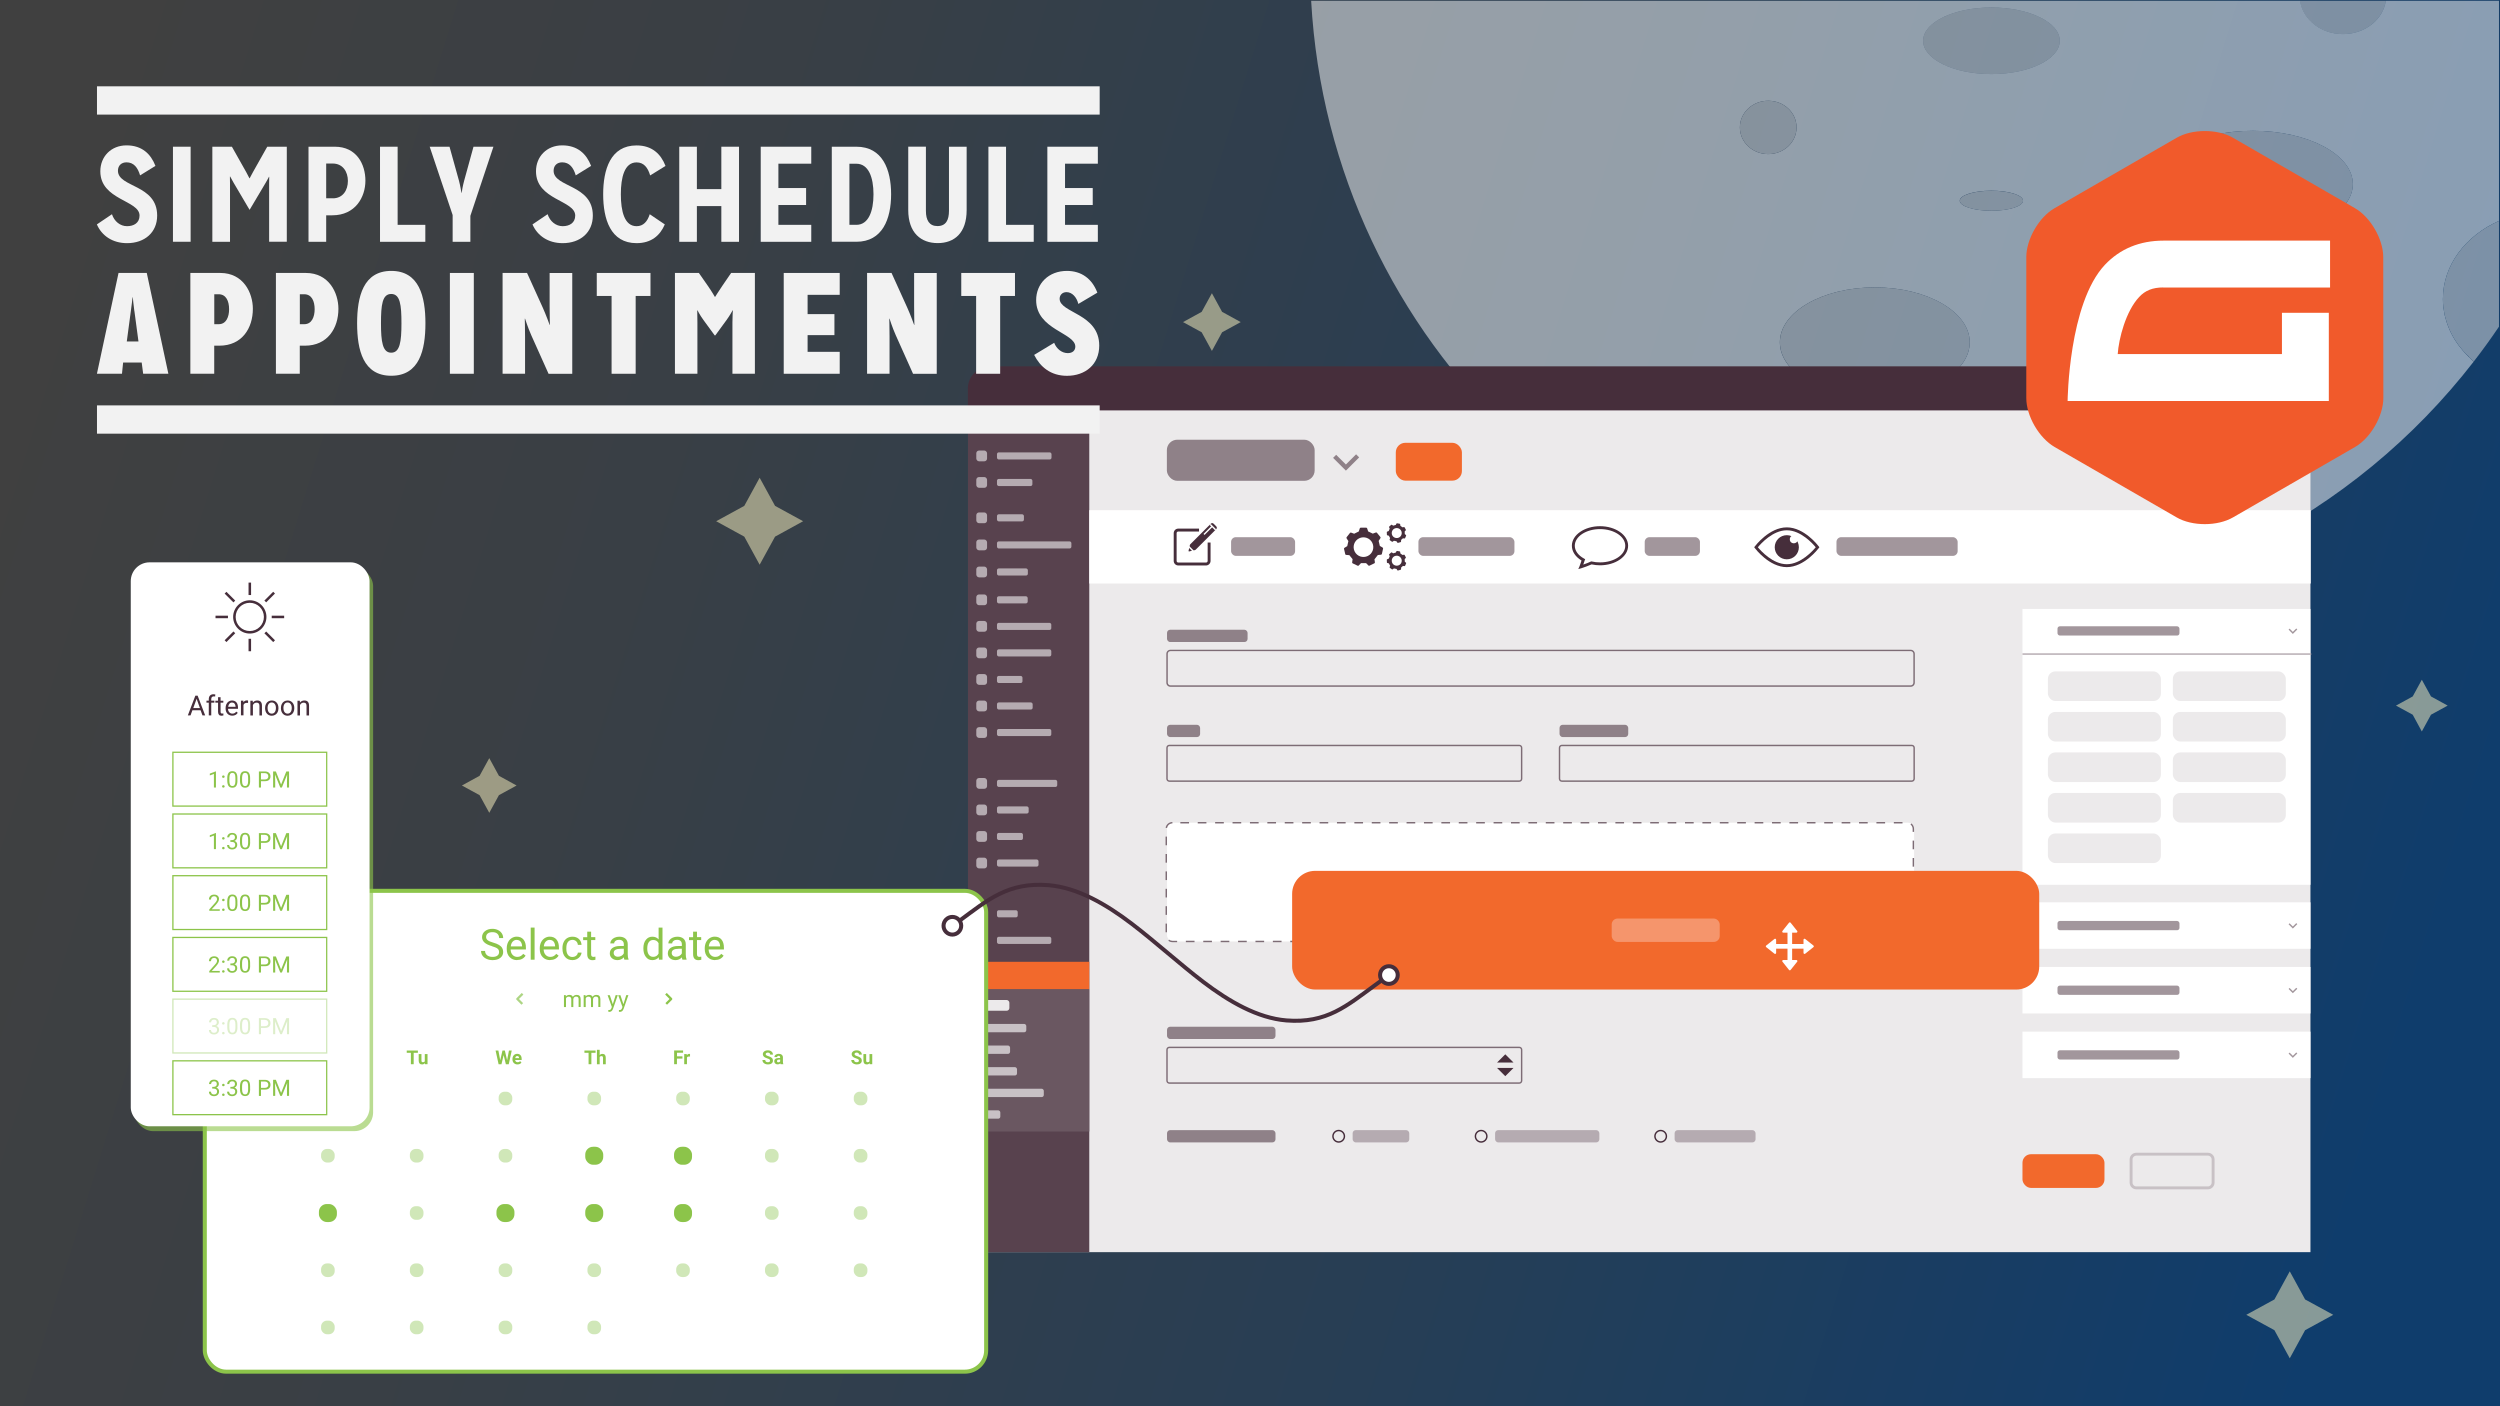 <?xml version="1.0" encoding="UTF-8"?><svg id="v" xmlns="http://www.w3.org/2000/svg" xmlns:xlink="http://www.w3.org/1999/xlink" viewBox="0 0 464 261"><rect x="0" y="0" width="464" height="261" fill="#808080" stroke="none"/><defs><linearGradient id="w" x1="3.3" y1="60.13" x2="446.54" y2="197.37" gradientUnits="userSpaceOnUse"><stop offset="0" stop-color="#404040"/><stop offset=".26" stop-color="#393f45"/><stop offset=".62" stop-color="#283e54"/><stop offset="1" stop-color="#0f3d6c"/></linearGradient></defs><rect width="464" height="261.88" style="fill:url(#w);"/><g><ellipse cx="369.61" cy="7.57" rx="12.68" ry="6.18" style="fill:#e5e5e5; opacity:.5;"/><path d="M434.85,6.33c4.08,0,7.45-2.7,7.96-6.18h-15.93c.51,3.49,3.88,6.18,7.96,6.18Z" style="fill:#e5e5e5; opacity:.5;"/><g style="opacity:.5;"><path d="M456.11,63.78c.11,.16,.23,.33,.35,.48-.12-.16-.23-.32-.35-.48Z" style="fill:none;"/><path d="M453.72,58.43c.04,.19,.1,.38,.15,.57-.05-.19-.11-.38-.15-.57Z" style="fill:none;"/><path d="M454.11,59.84c.07,.2,.14,.39,.21,.59-.07-.2-.15-.39-.21-.59Z" style="fill:none;"/><path d="M458.2,66.17c-.18-.15-.35-.32-.52-.48,.16,.17,.33,.34,.5,.51,0,0,.01-.02,.02-.03Z" style="fill:none;"/><path d="M457.08,65.03c.11,.12,.21,.25,.32,.37-.11-.12-.21-.25-.32-.37Z" style="fill:none;"/><path d="M454.64,61.2c.09,.19,.18,.39,.27,.58-.1-.19-.19-.38-.27-.58Z" style="fill:none;"/><path d="M455.3,62.51c.1,.18,.21,.37,.32,.55-.11-.18-.22-.36-.32-.55Z" style="fill:none;"/><path d="M458.44,66.46c.23,.21,.45,.44,.69,.64-.24-.2-.47-.42-.69-.64h0Z" style="fill:none;"/><path d="M453.48,56.98c.02,.17,.05,.33,.08,.5-.02-.17-.06-.33-.08-.5Z" style="fill:none;"/><path d="M458.44,66.46c-.09-.09-.19-.17-.28-.25,0,0,0,0,.01-.01-.17-.17-.33-.33-.5-.51-.06-.05-.12-.11-.17-.16-.04-.04-.07-.08-.1-.12-.11-.12-.21-.25-.32-.37-.22-.25-.43-.51-.63-.77-.12-.16-.23-.32-.35-.48-.17-.24-.33-.48-.49-.73-.11-.18-.22-.36-.32-.55-.14-.24-.27-.49-.39-.73-.1-.19-.19-.38-.27-.58-.11-.25-.22-.51-.31-.77-.07-.2-.15-.39-.21-.59-.09-.27-.17-.55-.24-.83-.05-.19-.11-.38-.15-.57-.07-.31-.12-.63-.16-.95-.02-.17-.06-.33-.08-.5-.05-.49-.08-.99-.08-1.49,0-6.29,4.22-11.75,10.41-14.5V.15h-21c-.51,3.49-3.88,6.18-7.96,6.18s-7.45-2.7-7.96-6.18H243.35c3.53,63.43,56.07,113.78,120.39,113.78,38.79,0,73.3-18.33,95.36-46.79-.23-.22-.45-.45-.66-.68h0ZM369.61,1.39c7,0,12.68,2.77,12.68,6.18s-5.68,6.18-12.68,6.18-12.68-2.77-12.68-6.18,5.68-6.18,12.68-6.18Zm-46.69,22.26c0-2.73,2.35-4.95,5.26-4.95s5.26,2.21,5.26,4.95-2.35,4.95-5.26,4.95-5.26-2.21-5.26-4.95Zm25.04,50.09c-9.73,0-17.62-4.57-17.62-10.2s7.89-10.2,17.62-10.2,17.62,4.57,17.62,10.2-7.89,10.2-17.62,10.2Zm21.64-34.63c-3.24,0-5.87-.83-5.87-1.86s2.63-1.86,5.87-1.86,5.87,.83,5.87,1.86-2.63,1.86-5.87,1.86Zm21.02,56.89c-6.66,0-12.06-3.32-12.06-7.42s5.4-7.42,12.06-7.42,12.06,3.32,12.06,7.42-5.4,7.42-12.06,7.42Zm32.77-25.35c-2.9,0-5.26-1.94-5.26-4.33s2.35-4.33,5.26-4.33,5.26,1.94,5.26,4.33-2.35,4.33-5.26,4.33Zm-5.26-26.59c-10.25,0-18.55-4.43-18.55-9.89s8.31-9.89,18.55-9.89,18.55,4.43,18.55,9.89-8.31,9.89-18.55,9.89Z" style="fill:#fff;"/><ellipse cx="418.15" cy="34.16" rx="18.55" ry="9.89" style="fill:#e5e5e5;"/><ellipse cx="423.41" cy="66.31" rx="5.26" ry="4.33" style="fill:#e5e5e5;"/><path d="M369.61,35.4c-3.24,0-5.87,.83-5.87,1.86s2.63,1.86,5.87,1.86,5.87-.83,5.87-1.86-2.63-1.86-5.87-1.86Z" style="fill:#e5e5e5;"/><path d="M453.4,55.49c0,.5,.03,1,.08,1.49,.02,.17,.05,.33,.08,.5,.05,.32,.09,.64,.16,.95,.04,.19,.1,.38,.15,.57,.07,.28,.15,.56,.24,.83,.07,.2,.14,.39,.21,.59,.1,.26,.2,.52,.31,.77,.09,.19,.18,.39,.27,.58,.12,.25,.25,.49,.39,.73,.1,.18,.21,.37,.32,.55,.15,.25,.32,.49,.49,.73,.11,.16,.23,.33,.35,.48,.2,.26,.41,.52,.63,.77,.11,.12,.21,.25,.32,.37,.09,.1,.19,.19,.28,.28,.17,.16,.34,.33,.52,.48,0,0-.01,.02-.02,.03,.09,.09,.17,.18,.26,.27,.23,.22,.45,.44,.69,.64,1.63-2.1,3.19-4.26,4.68-6.47v-19.63c-6.19,2.75-10.41,8.2-10.41,14.5Z" style="fill:#e5e5e5;"/><path d="M454.91,61.78c.12,.25,.25,.49,.39,.73-.14-.24-.27-.49-.39-.73Z" style="fill:#e5e5e5;"/><path d="M455.63,63.06c.15,.25,.32,.49,.49,.73-.17-.24-.33-.48-.49-.73Z" style="fill:#e5e5e5;"/><path d="M454.32,60.43c.1,.26,.2,.52,.31,.77-.11-.25-.22-.51-.31-.77Z" style="fill:#e5e5e5;"/><path d="M453.4,55.49c0,.5,.03,1,.08,1.49-.05-.49-.08-.99-.08-1.49Z" style="fill:#e5e5e5;"/><path d="M453.87,59.01c.07,.28,.15,.56,.24,.83-.09-.27-.17-.55-.24-.83Z" style="fill:#e5e5e5;"/><path d="M457.68,65.69c-.09-.1-.19-.19-.28-.28,.04,.04,.07,.08,.1,.12,.06,.05,.12,.11,.17,.16Z" style="fill:#e5e5e5;"/><path d="M453.56,57.48c.05,.32,.09,.64,.16,.95-.07-.31-.12-.63-.16-.95Z" style="fill:#e5e5e5;"/><path d="M458.44,66.46c-.09-.09-.17-.18-.26-.27,0,0,0,0-.01,.01,.09,.09,.19,.17,.28,.25Z" style="fill:#e5e5e5;"/><path d="M456.46,64.27c.2,.26,.41,.52,.63,.77-.22-.25-.43-.51-.63-.77Z" style="fill:#e5e5e5;"/><path d="M459.1,67.14s.02-.03,.03-.04c-.24-.2-.46-.42-.69-.64,.21,.23,.43,.46,.66,.68Z" style="fill:#e5e5e5;"/><ellipse cx="390.64" cy="88.58" rx="12.06" ry="7.42" style="fill:#e5e5e5;"/><ellipse cx="347.97" cy="63.53" rx="17.62" ry="10.2" style="fill:#e5e5e5;"/><ellipse cx="328.18" cy="23.65" rx="5.26" ry="4.95" style="fill:#e5e5e5;"/></g></g><polygon points="224.93 54.42 226.82 57.88 230.28 59.78 226.82 61.67 224.93 65.13 223.03 61.67 219.57 59.78 223.03 57.88 224.93 54.42" style="fill:#fff9c4; opacity:.5;"/><polygon points="449.49 126.16 451.19 129.26 454.29 130.96 451.19 132.65 449.49 135.76 447.8 132.65 444.69 130.96 447.8 129.26 449.49 126.16" style="fill:#fff9c4; opacity:.5;"/><polygon points="424.98 235.96 427.83 241.18 433.05 244.03 427.83 246.88 424.98 252.1 422.13 246.88 416.91 244.03 422.13 241.18 424.98 235.96" style="fill:#fff9c4; opacity:.5;"/><polygon points="90.81 140.71 92.6 143.99 95.88 145.79 92.6 147.58 90.81 150.86 89.01 147.58 85.73 145.79 89.01 143.99 90.81 140.71" style="fill:#fff9c4; opacity:.5;"/><polygon points="140.99 88.67 143.85 93.89 149.06 96.74 143.85 99.6 140.99 104.81 138.14 99.6 132.92 96.74 138.14 93.89 140.99 88.67" style="fill:#fff9c4; opacity:.5;"/><g><rect x="179.66" y="75.96" width="249.16" height="156.44" style="fill:#eceaeb;"/><rect x="179.66" y="80.31" width="22.51" height="152.1" style="fill:#58424e;"/><rect x="375.37" y="113.02" width="53.45" height="51.2" style="fill:#fff;"/><rect x="202.17" y="94.69" width="226.7" height="13.61" style="fill:#fff;"/><rect x="216.57" y="81.61" width="27.43" height="7.63" rx="1.93" ry="1.93" style="fill:#8f8188;"/><rect x="179.65" y="183.58" width="22.52" height="26.43" style="fill:#6a5761;"/><rect x="179.65" y="178.51" width="22.52" height="5.07" style="fill:#f2692c;"/><g><rect x="185.04" y="83.96" width="10.12" height="1.32" rx=".33" ry=".33" style="fill:#b5abb1;"/><rect x="185.04" y="88.89" width="6.57" height="1.32" rx=".33" ry=".33" style="fill:#b5abb1;"/><rect x="185.04" y="95.45" width="5" height="1.32" rx=".33" ry=".33" style="fill:#b5abb1;"/><rect x="185.04" y="100.48" width="13.81" height="1.32" rx=".33" ry=".33" style="fill:#b5abb1;"/><rect x="185.04" y="105.5" width="5.73" height="1.32" rx=".33" ry=".33" style="fill:#b5abb1;"/></g><g><rect x="181.2" y="83.62" width="2" height="2" rx=".51" ry=".51" style="fill:#b5abb1;"/><rect x="181.2" y="88.54" width="2" height="2" rx=".51" ry=".51" style="fill:#b5abb1;"/><rect x="181.2" y="95.11" width="2" height="2" rx=".51" ry=".51" style="fill:#b5abb1;"/><rect x="181.2" y="100.14" width="2" height="2" rx=".51" ry=".51" style="fill:#b5abb1;"/><rect x="181.2" y="105.16" width="2" height="2" rx=".51" ry=".51" style="fill:#b5abb1;"/></g><rect x="181.2" y="185.6" width="6.14" height="1.99" rx=".5" ry=".5" style="fill:#eceaeb;"/><g><rect x="181.2" y="190.04" width="9.28" height="1.55" rx=".39" ry=".39" style="fill:#c8c1c5;"/><rect x="181.2" y="194.05" width="6.27" height="1.55" rx=".39" ry=".39" style="fill:#c8c1c5;"/><rect x="181.2" y="198.06" width="7.56" height="1.55" rx=".39" ry=".39" style="fill:#c8c1c5;"/><rect x="181.2" y="202.07" width="12.53" height="1.55" rx=".39" ry=".39" style="fill:#c8c1c5;"/><rect x="181.2" y="206.08" width="4.46" height="1.55" rx=".39" ry=".39" style="fill:#c8c1c5;"/></g><polygon points="425.55 117.66 424.76 116.86 424.95 116.67 425.55 117.28 426.19 116.64 426.38 116.83 425.55 117.66" style="fill:#a2969c;"/><polygon points="249.8 87.35 247.42 84.98 247.99 84.41 249.8 86.21 251.69 84.32 252.26 84.89 249.8 87.35" style="fill:#8f8188;"/><path d="M354.63,127.47H217.23c-.42,0-.76-.34-.76-.76v-5.36c0-.42,.34-.76,.76-.76h137.4c.42,0,.76,.34,.76,.76v5.36c0,.42-.34,.76-.76,.76Zm-137.4-6.62c-.27,0-.49,.22-.49,.49v5.36c0,.27,.22,.5,.49,.5h137.4c.27,0,.49-.22,.49-.5v-5.36c0-.27-.22-.49-.49-.49H217.23Z" style="fill:#7d6c75;"/><g><rect x="216.6" y="152.7" width="138.66" height="22.03" rx="1.15" ry="1.15" style="fill:#fff;"/><path d="M354.13,174.87h-1.63v-.27h1.61v.27Zm-3.23,0h-1.61v-.27h1.61v.27Zm-3.23,0h-1.61v-.27h1.61v.27Zm-3.23,0h-1.61v-.27h1.61v.27Zm-3.23,0h-1.61v-.27h1.61v.27Zm-3.23,0h-1.61v-.27h1.61v.27Zm-3.23,0h-1.61v-.27h1.61v.27Zm-3.23,0h-1.61v-.27h1.61v.27Zm-3.23,0h-1.61v-.27h1.61v.27Zm-3.23,0h-1.61v-.27h1.61v.27Zm-3.23,0h-1.61v-.27h1.61v.27Zm-3.23,0h-1.61v-.27h1.61v.27Zm-3.23,0h-1.61v-.27h1.61v.27Zm-3.23,0h-1.61v-.27h1.61v.27Zm-3.23,0h-1.61v-.27h1.61v.27Zm-3.23,0h-1.61v-.27h1.61v.27Zm-3.23,0h-1.61v-.27h1.61v.27Zm-3.23,0h-1.61v-.27h1.61v.27Zm-3.23,0h-1.61v-.27h1.61v.27Zm-3.23,0h-1.61v-.27h1.61v.27Zm-3.23,0h-1.61v-.27h1.61v.27Zm-3.23,0h-1.61v-.27h1.61v.27Zm-3.23,0h-1.61v-.27h1.61v.27Zm-3.23,0h-1.61v-.27h1.61v.27Zm-3.23,0h-1.61v-.27h1.61v.27Zm-3.23,0h-1.61v-.27h1.61v.27Zm-3.23,0h-1.61v-.27h1.61v.27Zm-3.23,0h-1.61v-.27h1.61v.27Zm-3.23,0h-1.61v-.27h1.61v.27Zm-3.23,0h-1.61v-.27h1.61v.27Zm-3.23,0h-1.61v-.27h1.61v.27Zm-3.23,0h-1.61v-.27h1.61v.27Zm-3.23,0h-1.61v-.27h1.61v.27Zm-3.23,0h-1.61v-.27h1.61v.27Zm-3.23,0h-1.61v-.27h1.61v.27Zm-3.23,0h-1.61v-.27h1.61v.27Zm-3.23,0h-1.61v-.27h1.61v.27Zm-3.23,0h-1.61v-.27h1.61v.27Zm-3.23,0h-1.61v-.27h1.61v.27Zm-3.23,0h-1.61v-.27h1.61v.27Zm-3.23,0h-1.61v-.27h1.61v.27Zm-3.23,0h-1.61v-.27h1.61v.27Zm-3.23,0h-.86c-.28,0-.55-.09-.78-.26l.16-.21c.18,.14,.39,.21,.62,.21h.86v.27Zm136.77-1.08l-.27-.04c0-.05,.01-.1,.01-.16v-1.43h.27v1.43c0,.07,0,.13-.02,.2Zm-138.65-.76h-.27v-1.61h.27v1.61Zm138.66-2.49h-.27v-1.61h.27v1.61Zm-138.66-.74h-.27v-1.61h.27v1.61Zm138.66-2.49h-.27v-1.61h.27v1.61Zm-138.66-.74h-.27v-1.61h.27v1.61Zm138.66-2.49h-.27v-1.61h.27v1.61Zm-138.66-.74h-.27v-1.61h.27v1.61Zm138.66-2.49h-.27v-1.61h.27v1.61Zm-138.66-.74h-.27v-1.61h.27v1.61Zm138.66-2.49h-.27v-1.61h.27v1.61Zm-138.66-.74h-.27v-1.61h.27v1.61Zm138.66-2.49h-.27v-.55c0-.32-.15-.62-.4-.81l.16-.21c.32,.24,.51,.62,.51,1.02v.55Zm-138.65-.71l-.27-.04c.1-.62,.63-1.07,1.26-1.08v.27c-.5,0-.91,.36-.99,.85Zm136.5-.85h-1.61v-.27h1.61v.27Zm-3.23,0h-1.61v-.27h1.61v.27Zm-3.23,0h-1.61v-.27h1.61v.27Zm-3.23,0h-1.61v-.27h1.61v.27Zm-3.23,0h-1.61v-.27h1.61v.27Zm-3.23,0h-1.61v-.27h1.61v.27Zm-3.23,0h-1.61v-.27h1.61v.27Zm-3.23,0h-1.61v-.27h1.61v.27Zm-3.23,0h-1.61v-.27h1.61v.27Zm-3.23,0h-1.61v-.27h1.61v.27Zm-3.23,0h-1.61v-.27h1.61v.27Zm-3.23,0h-1.61v-.27h1.61v.27Zm-3.23,0h-1.61v-.27h1.61v.27Zm-3.23,0h-1.61v-.27h1.61v.27Zm-3.23,0h-1.61v-.27h1.61v.27Zm-3.23,0h-1.61v-.27h1.61v.27Zm-3.23,0h-1.61v-.27h1.61v.27Zm-3.23,0h-1.61v-.27h1.61v.27Zm-3.23,0h-1.61v-.27h1.61v.27Zm-3.23,0h-1.61v-.27h1.61v.27Zm-3.23,0h-1.61v-.27h1.61v.27Zm-3.23,0h-1.61v-.27h1.61v.27Zm-3.23,0h-1.61v-.27h1.61v.27Zm-3.23,0h-1.61v-.27h1.61v.27Zm-3.23,0h-1.61v-.27h1.61v.27Zm-3.23,0h-1.61v-.27h1.61v.27Zm-3.23,0h-1.61v-.27h1.61v.27Zm-3.23,0h-1.61v-.27h1.61v.27Zm-3.23,0h-1.61v-.27h1.61v.27Zm-3.23,0h-1.61v-.27h1.61v.27Zm-3.23,0h-1.61v-.27h1.61v.27Zm-3.23,0h-1.61v-.27h1.61v.27Zm-3.23,0h-1.61v-.27h1.61v.27Zm-3.23,0h-1.61v-.27h1.61v.27Zm-3.23,0h-1.61v-.27h1.61v.27Zm-3.23,0h-1.61v-.27h1.61v.27Zm-3.23,0h-1.61v-.27h1.61v.27Zm-3.23,0h-1.61v-.27h1.61v.27Zm-3.23,0h-1.61v-.27h1.61v.27Zm-3.23,0h-1.61v-.27h1.61v.27Zm-3.23,0h-1.61v-.27h1.61v.27Zm-3.23,0h-1.61v-.27h1.61v.27Z" style="fill:#7d6c75;"/></g><rect x="216.6" y="116.88" width="14.95" height="2.28" rx=".58" ry=".58" style="fill:#8f8188;"/><g><path d="M281.98,145.11h-64.95c-.31,0-.57-.25-.57-.57v-5.75c0-.31,.25-.57,.57-.57h64.95c.31,0,.57,.25,.57,.57v5.75c0,.31-.25,.57-.57,.57Zm-64.95-6.62c-.16,0-.3,.13-.3,.3v5.75c0,.17,.13,.3,.3,.3h64.95c.16,0,.3-.13,.3-.3v-5.75c0-.17-.13-.3-.3-.3h-64.95Z" style="fill:#7d6c75;"/><path d="M354.83,145.11h-64.95c-.31,0-.57-.25-.57-.57v-5.75c0-.31,.25-.57,.57-.57h64.95c.31,0,.57,.25,.57,.57v5.75c0,.31-.25,.57-.57,.57Zm-64.95-6.62c-.16,0-.3,.13-.3,.3v5.75c0,.17,.13,.3,.3,.3h64.95c.16,0,.3-.13,.3-.3v-5.75c0-.17-.13-.3-.3-.3h-64.95Z" style="fill:#7d6c75;"/><rect x="216.6" y="134.52" width="6.14" height="2.28" rx=".58" ry=".58" style="fill:#8f8188;"/><rect x="289.45" y="134.52" width="12.75" height="2.28" rx=".58" ry=".58" style="fill:#8f8188;"/></g><rect x="375.37" y="121.26" width="53.6" height=".27" style="fill:#b5abb1;"/><rect x="381.87" y="116.24" width="22.64" height="1.72" rx=".44" ry=".44" style="fill:#a2969c;"/><g><rect x="375.37" y="167.47" width="53.45" height="8.63" style="fill:#fff;"/><polygon points="425.55 172.34 424.76 171.55 424.95 171.36 425.55 171.96 426.19 171.33 426.38 171.52 425.55 172.34" style="fill:#a2969c;"/><rect x="381.87" y="170.93" width="22.64" height="1.72" rx=".44" ry=".44" style="fill:#a2969c;"/></g><g><rect x="375.37" y="179.47" width="53.45" height="8.63" style="fill:#fff;"/><polygon points="425.55 184.34 424.76 183.55 424.95 183.36 425.55 183.96 426.19 183.33 426.38 183.52 425.55 184.34" style="fill:#a2969c;"/><rect x="381.87" y="182.93" width="22.64" height="1.72" rx=".44" ry=".44" style="fill:#a2969c;"/></g><g><rect x="375.37" y="191.47" width="53.45" height="8.63" style="fill:#fff;"/><polygon points="425.55 196.34 424.76 195.55 424.95 195.36 425.55 195.96 426.19 195.33 426.38 195.52 425.55 196.34" style="fill:#a2969c;"/><rect x="381.87" y="194.93" width="22.64" height="1.72" rx=".44" ry=".44" style="fill:#a2969c;"/></g><rect x="181.2" y="110.33" width="2" height="2" rx=".51" ry=".51" style="fill:#b5abb1;"/><rect x="185.04" y="110.67" width="5.7" height="1.32" rx=".33" ry=".33" style="fill:#b5abb1;"/><rect x="185.04" y="115.6" width="10.08" height="1.32" rx=".33" ry=".33" style="fill:#b5abb1;"/><rect x="185.04" y="120.52" width="10.08" height="1.32" rx=".33" ry=".33" style="fill:#b5abb1;"/><rect x="185.04" y="125.45" width="4.73" height="1.32" rx=".33" ry=".33" style="fill:#b5abb1;"/><rect x="185.04" y="130.37" width="6.62" height="1.32" rx=".33" ry=".33" style="fill:#b5abb1;"/><rect x="185.04" y="135.3" width="10.08" height="1.32" rx=".33" ry=".33" style="fill:#b5abb1;"/><rect x="185.04" y="144.74" width="11.18" height="1.32" rx=".33" ry=".33" style="fill:#b5abb1;"/><rect x="185.04" y="149.67" width="5.88" height="1.32" rx=".33" ry=".33" style="fill:#b5abb1;"/><rect x="185.04" y="154.59" width="4.82" height="1.32" rx=".33" ry=".33" style="fill:#b5abb1;"/><rect x="185.04" y="159.52" width="7.71" height="1.32" rx=".33" ry=".33" style="fill:#b5abb1;"/><rect x="185.04" y="168.94" width="3.85" height="1.32" rx=".33" ry=".33" style="fill:#b5abb1;"/><rect x="185.04" y="173.87" width="10.08" height="1.32" rx=".33" ry=".33" style="fill:#b5abb1;"/><rect x="181.2" y="115.25" width="2" height="2" rx=".51" ry=".51" style="fill:#b5abb1;"/><rect x="181.2" y="120.18" width="2" height="2" rx=".51" ry=".51" style="fill:#b5abb1;"/><rect x="181.2" y="125.11" width="2" height="2" rx=".51" ry=".51" style="fill:#b5abb1;"/><rect x="181.2" y="130.03" width="2" height="2" rx=".51" ry=".51" style="fill:#b5abb1;"/><rect x="181.2" y="134.96" width="2" height="2" rx=".51" ry=".51" style="fill:#b5abb1;"/><rect x="181.2" y="144.4" width="2" height="2" rx=".51" ry=".51" style="fill:#b5abb1;"/><rect x="181.2" y="149.32" width="2" height="2" rx=".51" ry=".51" style="fill:#b5abb1;"/><rect x="181.2" y="154.25" width="2" height="2" rx=".51" ry=".51" style="fill:#b5abb1;"/><rect x="181.2" y="159.18" width="2" height="2" rx=".51" ry=".51" style="fill:#b5abb1;"/><rect x="181.2" y="168.6" width="2" height="2" rx=".51" ry=".51" style="fill:#b5abb1;"/><rect x="181.2" y="173.53" width="2" height="2" rx=".51" ry=".51" style="fill:#b5abb1;"/><path d="M304.36-52.59h4.03V196.76h-4.03c-2.29,0-4.15-1.86-4.15-4.15V-48.44c0-2.29,1.86-4.15,4.15-4.15Z" transform="translate(376.39 -232.22) rotate(90)" style="fill:#462e3b;"/><g><circle cx="422.04" cy="72.09" r="1.64" style="fill:#eceaeb;"/><circle cx="416.51" cy="72.09" r="1.64" style="fill:#eceaeb;"/><circle cx="410.98" cy="72.09" r="1.64" style="fill:#eceaeb;"/></g><rect x="251.05" y="209.75" width="10.51" height="2.28" rx=".58" ry=".58" style="fill:#b5abb1;"/><path d="M248.46,212.09c-.66,0-1.2-.54-1.2-1.2s.54-1.2,1.2-1.2,1.2,.54,1.2,1.2-.54,1.2-1.2,1.2Zm0-2.13c-.51,0-.93,.42-.93,.93s.42,.93,.93,.93,.93-.42,.93-.93-.42-.93-.93-.93Z" style="fill:#462d3b;"/><rect x="277.49" y="209.75" width="19.35" height="2.28" rx=".58" ry=".58" style="fill:#b5abb1;"/><path d="M274.9,212.09c-.66,0-1.2-.54-1.2-1.2s.54-1.2,1.2-1.2,1.2,.54,1.2,1.2-.54,1.2-1.2,1.2Zm0-2.13c-.51,0-.93,.42-.93,.93s.42,.93,.93,.93,.93-.42,.93-.93-.42-.93-.93-.93Z" style="fill:#462d3b;"/><rect x="310.81" y="209.75" width="15.02" height="2.28" rx=".58" ry=".58" style="fill:#b5abb1;"/><path d="M308.22,212.09c-.66,0-1.2-.54-1.2-1.2s.54-1.2,1.2-1.2,1.2,.54,1.2,1.2-.54,1.2-1.2,1.2Zm0-2.13c-.51,0-.93,.42-.93,.93s.42,.93,.93,.93,.93-.42,.93-.93-.42-.93-.93-.93Z" style="fill:#462d3b;"/><g><path d="M223.84,104.95h-5.16c-.46,0-.84-.38-.84-.84v-5.16c0-.46,.38-.84,.84-.84h3.86v.54h-3.86c-.17,0-.3,.14-.3,.3v5.16c0,.17,.14,.3,.3,.3h5.16c.17,0,.3-.14,.3-.3v-3.41h.54v3.41c0,.46-.38,.84-.84,.84Z" style="fill:#462e3b;"/><path d="M225.74,98.2l-3.82,3.82s-.09,.07-.14,.08l-1.09,.25c-.06,.01-.11-.04-.1-.1l.25-1.1c.01-.05,.04-.1,.08-.14l3.82-3.82c.14-.14,.36-.14,.49,0l.51,.51c.14,.14,.14,.36,0,.49Z" style="fill:#462e3b;"/><rect x="223.15" y="98.3" width="2.13" height=".27" transform="translate(-3.93 187.38) rotate(-45)" style="fill:#fff;"/><rect x="220.91" y="101.25" width=".27" height="1.24" transform="translate(-7.3 186.12) rotate(-45)" style="fill:#fff;"/><rect x="224.98" y="97.11" width=".27" height="1.42" transform="translate(-3.23 187.85) rotate(-45)" style="fill:#fff;"/></g><rect x="259.06" y="82.18" width="12.27" height="7.03" rx="1.78" ry="1.78" style="fill:#f2692c;"/><rect x="380.09" y="124.61" width="20.97" height="5.5" rx="1.39" ry="1.39" style="fill:#eceaeb;"/><rect x="403.28" y="124.61" width="20.97" height="5.5" rx="1.39" ry="1.39" style="fill:#eceaeb;"/><rect x="380.09" y="132.13" width="20.97" height="5.5" rx="1.39" ry="1.39" style="fill:#eceaeb;"/><rect x="403.28" y="132.13" width="20.97" height="5.5" rx="1.39" ry="1.39" style="fill:#eceaeb;"/><rect x="380.09" y="139.65" width="20.97" height="5.5" rx="1.39" ry="1.39" style="fill:#eceaeb;"/><rect x="403.28" y="139.65" width="20.97" height="5.5" rx="1.39" ry="1.39" style="fill:#eceaeb;"/><rect x="380.09" y="147.17" width="20.97" height="5.5" rx="1.39" ry="1.39" style="fill:#eceaeb;"/><rect x="403.28" y="147.17" width="20.97" height="5.5" rx="1.39" ry="1.39" style="fill:#eceaeb;"/><rect x="380.09" y="154.69" width="20.97" height="5.5" rx="1.39" ry="1.39" style="fill:#eceaeb;"/><rect x="375.37" y="214.22" width="15.22" height="6.26" rx="1.59" ry="1.59" style="fill:#f2692c;"/><path d="M409.78,220.74h-13.28c-.68,0-1.24-.55-1.24-1.24v-4.32c0-.68,.55-1.23,1.24-1.23h13.28c.68,0,1.24,.55,1.24,1.23v4.32c0,.68-.55,1.24-1.24,1.24Zm-13.28-6.26c-.38,0-.7,.31-.7,.7v4.32c0,.38,.31,.7,.7,.7h13.28c.38,0,.7-.31,.7-.7v-4.32c0-.38-.31-.7-.7-.7h-13.28Z" style="fill:#c8c1c5;"/><rect x="228.49" y="99.7" width="11.88" height="3.47" rx=".88" ry=".88" style="fill:#a2969c;"/><rect x="263.26" y="99.7" width="17.82" height="3.47" rx=".88" ry=".88" style="fill:#a2969c;"/><rect x="305.26" y="99.7" width="10.25" height="3.47" rx=".88" ry=".88" style="fill:#a2969c;"/><rect x="340.85" y="99.7" width="22.49" height="3.47" rx=".88" ry=".88" style="fill:#a2969c;"/><g><rect x="239.82" y="161.63" width="138.66" height="22.03" rx="4.27" ry="4.27" style="fill:#f2692c;"/><rect x="299.13" y="170.48" width="20.05" height="4.34" rx="1.1" ry="1.1" style="fill:#f5956c;"/></g><path d="M336.57,175.49l-1.53-1.22c-.13-.1-.31-.01-.31,.15v.79h-2.11v-2.11h.79c.16,0,.25-.18,.15-.31l-1.22-1.53c-.08-.1-.22-.1-.3,0l-1.22,1.53c-.1,.13-.01,.31,.15,.31h.79v2.11h-2.11v-.79c0-.16-.18-.25-.31-.15l-1.53,1.22c-.1,.08-.1,.22,0,.3l1.53,1.22c.13,.1,.31,.01,.31-.15v-.79h2.11v2.11h-.79c-.16,0-.25,.18-.15,.31l1.22,1.53c.08,.1,.22,.1,.3,0l1.22-1.53c.1-.13,.01-.31-.15-.31h-.79v-2.11h2.11v.79c0,.16,.18,.25,.31,.15l1.53-1.22c.1-.08,.1-.22,0-.3Z" style="fill:#fff;"/><g><g><path d="M281.98,201.15h-64.95c-.31,0-.57-.25-.57-.57v-5.75c0-.31,.25-.57,.57-.57h64.95c.31,0,.57,.25,.57,.57v5.75c0,.31-.25,.57-.57,.57Zm-64.95-6.62c-.16,0-.3,.13-.3,.3v5.75c0,.17,.13,.3,.3,.3h64.95c.16,0,.3-.13,.3-.3v-5.75c0-.17-.13-.3-.3-.3h-64.95Z" style="fill:#7d6c75;"/><rect x="216.6" y="190.56" width="20.13" height="2.28" rx=".58" ry=".58" style="fill:#8f8188;"/></g><rect x="216.6" y="209.75" width="20.13" height="2.28" rx=".58" ry=".58" style="fill:#8f8188;"/><g><polygon points="277.85 197.21 279.38 195.68 280.91 197.21 277.85 197.21" style="fill:#462e3b;"/><polygon points="280.91 198.21 279.38 199.74 277.85 198.21 280.91 198.21" style="fill:#462e3b;"/></g></g><g><path d="M255.1,103.77l.08,.6c.01,.08-.03,.15-.1,.18l-.91,.44c-.07,.03-.15,.02-.2-.04l-.42-.43h-.95s-.42,.44-.42,.44c-.05,.05-.13,.07-.2,.04l-.92-.44c-.07-.03-.11-.11-.1-.18l.08-.6-.6-.74-.6-.05c-.08,0-.14-.06-.16-.13l-.23-.99c-.02-.07,.01-.15,.08-.19l.52-.32,.21-.93-.33-.51c-.04-.06-.04-.15,0-.21l.63-.8c.05-.06,.13-.08,.2-.06l.57,.21,.86-.42,.19-.58c.02-.07,.09-.12,.17-.12h1.02c.08,0,.14,.04,.17,.12l.19,.57,.86,.41,.57-.21c.07-.03,.15,0,.2,.05l.64,.79c.05,.06,.05,.14,.01,.21l-.33,.51,.22,.93,.52,.31c.07,.04,.1,.12,.08,.19l-.22,.99c-.02,.07-.08,.13-.15,.14l-.6,.06-.59,.75Zm-.4-3.02c-.44-.9-1.53-1.28-2.44-.84s-1.28,1.53-.84,2.44,1.53,1.28,2.44,.84,1.28-1.53,.84-2.44Z" style="fill:#462e3b;"/><path d="M260.05,100.23l-.02,.31s-.03,.07-.07,.08l-.5,.14s-.08,0-.1-.04l-.17-.26-.48-.09-.25,.18s-.07,.02-.1,0l-.42-.3s-.04-.06-.03-.1l.09-.29-.23-.43-.3-.08s-.06-.04-.06-.08l-.02-.51s.02-.07,.06-.09l.29-.11,.19-.44-.12-.28s0-.08,.02-.1l.39-.34s.07-.03,.1,0l.26,.16,.47-.13,.15-.27s.06-.05,.09-.04l.51,.09s.07,.04,.07,.08l.04,.3,.39,.28,.3-.05s.08,.01,.09,.05l.24,.45s.01,.08-.01,.1l-.21,.22,.02,.48,.23,.2s.04,.07,.02,.1l-.2,.47s-.05,.06-.09,.05l-.31-.03-.36,.32Zm.08-1.54c-.14-.49-.64-.78-1.14-.65s-.78,.64-.65,1.14,.64,.78,1.14,.65,.78-.64,.65-1.14Z" style="fill:#462e3b;"/><path d="M260.05,105.36l-.02,.31s-.03,.07-.07,.08l-.5,.14s-.08,0-.1-.04l-.17-.26-.48-.09-.25,.18s-.07,.02-.1,0l-.42-.3s-.04-.06-.03-.1l.09-.29-.23-.43-.3-.08s-.06-.04-.06-.08l-.02-.51s.02-.07,.06-.09l.29-.11,.19-.44-.12-.28s0-.08,.02-.1l.39-.34s.07-.03,.1,0l.26,.16,.47-.13,.15-.27s.06-.05,.09-.04l.51,.09s.07,.04,.07,.08l.04,.3,.39,.28,.3-.05s.08,.01,.09,.05l.24,.45s.01,.08-.01,.1l-.21,.22,.02,.48,.23,.2s.04,.07,.02,.1l-.2,.47s-.05,.06-.09,.05l-.31-.03-.36,.32Zm.08-1.54c-.14-.49-.64-.78-1.14-.65s-.78,.64-.65,1.14,.64,.78,1.14,.65,.78-.64,.65-1.14Z" style="fill:#462e3b;"/></g><path d="M292.93,105.62l.23-.52c.09-.2,.17-.44,.24-.68,.04-.13,.09-.26,.13-.39-1.14-.69-1.79-1.68-1.79-2.74,0-2,2.34-3.63,5.22-3.63s5.22,1.63,5.22,3.63-2.34,3.63-5.22,3.63c-.52,0-1.05-.06-1.56-.17-.47,.22-1.53,.61-1.92,.72l-.55,.15Zm4.03-7.42c-2.58,0-4.68,1.38-4.68,3.09,0,.92,.63,1.79,1.72,2.38l.21,.12-.09,.22c-.07,.17-.13,.37-.2,.58-.02,.06-.04,.13-.06,.19,.49-.17,1.12-.41,1.39-.55l.09-.04,.1,.02c.5,.12,1.01,.17,1.53,.17,2.58,0,4.68-1.38,4.68-3.09s-2.1-3.09-4.68-3.09Z" style="fill:#462e3b;"/><g><path d="M331.63,105.26c-3.26,0-5.82-3.39-5.93-3.53l-.12-.16,.12-.16c.11-.14,2.68-3.53,5.93-3.53s5.82,3.39,5.93,3.53l.12,.16-.12,.16c-.11,.14-2.68,3.53-5.93,3.53Zm-5.37-3.69c.55,.66,2.77,3.15,5.37,3.15s4.82-2.49,5.37-3.15c-.55-.66-2.77-3.15-5.37-3.15s-4.82,2.49-5.37,3.15Z" style="fill:#462e3b;"/><circle cx="331.63" cy="101.57" r="2.24" style="fill:#462e3b;"/><circle cx="332.93" cy="100.1" r=".74" style="fill:#fff;"/></g></g><g><path d="M442.35,73.87c0,3.33-2.37,7.43-5.25,9.09l-22.64,13.06c-2.89,1.68-7.61,1.68-10.49,0l-22.64-13.06c-2.89-1.68-5.25-5.75-5.25-9.09v-26.14c0-3.33,2.35-7.43,5.25-9.09l22.64-13.06c2.89-1.68,7.61-1.68,10.49,0l22.62,13.06c2.89,1.66,5.25,5.75,5.25,9.09l.02,26.14h0Z" style="fill:#f15a2b;"/><path d="M401.49,53.36h30.97v-8.7h-30.9c-4.42,0-8.09,1.52-10.89,4.49-6.75,7.18-6.92,25.27-6.92,25.27h48.48v-16.36h-8.7v7.65h-30.48c.19-2.85,1.5-7.95,3.98-10.59,1.12-1.21,2.53-1.77,4.46-1.77h0Z" style="fill:#fff;"/></g><g><path d="M20.78,39.76c.43,1.34,1.54,2.22,2.8,2.22s2.32-.61,2.32-1.97c0-2.87-7.28-2.85-7.28-8.22,0-2.72,1.99-4.81,4.86-4.81s4.51,1.59,5.37,3.81l-2.85,1.76c-.43-1.46-1.18-2.42-2.52-2.42-.93,0-1.59,.58-1.59,1.56,0,3.13,7.28,2.5,7.28,8.32,0,3.13-2.32,5.12-5.59,5.12-2.72,0-4.71-1.41-5.6-3.48l2.8-1.89Z" style="fill:#f2f2f2;"/><rect x="32.1" y="27.23" width="3.28" height="17.64" style="fill:#f2f2f2;"/><path d="M49.95,44.88v-10.86c0-.5,.02-1.21,.02-1.21h-.05s-.3,.6-.55,1.01l-3.02,5.09h-.05l-2.97-5.04c-.23-.4-.61-1.11-.61-1.11h-.05s.02,.73,.02,1.26v10.86h-3.28V27.23h3.63l2.67,4.74c.23,.4,.58,1.11,.58,1.11h.05s.38-.71,.61-1.14l2.65-4.71h3.63v17.64h-3.28Z" style="fill:#f2f2f2;"/><path d="M57.26,44.88V27.23h4.89c4.01,0,5.67,3.23,5.67,6.3s-1.87,6.43-6.15,6.43h-1.13v4.92h-3.28Zm4.51-8.07c1.87,0,2.8-1.51,2.8-3.23s-.96-3.23-2.82-3.23h-1.21v6.45h1.24Z" style="fill:#f2f2f2;"/><polygon points="70.53 44.88 70.53 27.23 73.8 27.23 73.8 41.73 78.94 41.73 78.94 44.88 70.53 44.88" style="fill:#f2f2f2;"/><path d="M87.31,44.88h-3.3v-4.97l-4.26-12.68h3.68l1.76,6.33c.25,.93,.45,2.22,.45,2.22h.05c.02-.25,.2-1.29,.45-2.22l1.74-6.33h3.7l-4.28,12.83v4.81Z" style="fill:#f2f2f2;"/><path d="M101.64,39.76c.43,1.34,1.54,2.22,2.8,2.22s2.32-.61,2.32-1.97c0-2.87-7.28-2.85-7.28-8.22,0-2.72,1.99-4.81,4.86-4.81s4.51,1.59,5.37,3.81l-2.85,1.76c-.43-1.46-1.18-2.42-2.52-2.42-.93,0-1.59,.58-1.59,1.56,0,3.13,7.28,2.5,7.28,8.32,0,3.13-2.32,5.12-5.6,5.12-2.72,0-4.71-1.41-5.6-3.48l2.8-1.89Z" style="fill:#f2f2f2;"/><path d="M123.39,41.65c-.88,2.07-2.52,3.48-5.24,3.48-4.86,0-6.2-4.49-6.2-9.07s1.34-9.07,6.2-9.07c2.87,0,4.51,1.59,5.37,3.81l-2.85,1.76c-.43-1.46-1.18-2.42-2.52-2.42-2.24,0-2.92,2.75-2.92,5.92s.68,5.92,2.92,5.92c1.26,0,2.02-.88,2.44-2.22l2.8,1.89Z" style="fill:#f2f2f2;"/><polygon points="133.88 44.88 133.88 38.25 129.34 38.25 129.34 44.88 126.07 44.88 126.07 27.23 129.34 27.23 129.34 35.1 133.88 35.1 133.88 27.23 137.16 27.23 137.16 44.88 133.88 44.88" style="fill:#f2f2f2;"/><polygon points="141.19 44.88 141.19 27.23 150.57 27.23 150.57 30.38 144.47 30.38 144.47 34.9 149.61 34.9 149.61 38.05 144.47 38.05 144.47 41.73 150.57 41.73 150.57 44.88 141.19 44.88" style="fill:#f2f2f2;"/><path d="M154.38,44.88V27.23h4.56c4.86,0,6.45,4.24,6.45,8.82s-1.59,8.82-6.45,8.82h-4.56Zm4.56-3.15c2.24,0,3.18-2.5,3.18-5.67s-.93-5.67-3.18-5.67h-1.29v11.34h1.29Z" style="fill:#f2f2f2;"/><path d="M176.13,27.23h3.28v11.77c0,4.26-2.29,6.12-5.37,6.12s-5.47-1.87-5.47-6.15v-11.75h3.28v11.92c0,1.74,.63,2.82,2.14,2.82,1.59,0,2.14-1.13,2.14-2.85v-11.9Z" style="fill:#f2f2f2;"/><polygon points="183.45 44.88 183.45 27.23 186.72 27.23 186.72 41.73 191.86 41.73 191.86 44.88 183.45 44.88" style="fill:#f2f2f2;"/><polygon points="194.39 44.88 194.39 27.23 203.76 27.23 203.76 30.38 197.67 30.38 197.67 34.9 202.81 34.9 202.81 38.05 197.67 38.05 197.67 41.73 203.76 41.73 203.76 44.88 194.39 44.88" style="fill:#f2f2f2;"/><path d="M26.57,69.37l-.27-2.08h-3.45l-.21,2.08h-4.65l4.01-18.71h5.24l4.01,18.71h-4.68Zm-1.63-11.6c-.16-1.07-.29-2.59-.29-2.59h-.05s-.16,1.52-.32,2.59l-.75,5.61h2.17l-.75-5.61Z" style="fill:#f2f2f2;"/><path d="M35.33,69.37v-18.71h5.56c4.28,0,6.04,3.69,6.04,6.66,0,3.58-2,6.84-6.23,6.84h-.94v5.21h-4.44Zm5.27-9.2c1.39,0,1.92-1.36,1.92-2.78,0-1.52-.56-2.78-1.95-2.78h-.8v5.56h.83Z" style="fill:#f2f2f2;"/><path d="M51.21,69.37v-18.71h5.56c4.28,0,6.04,3.69,6.04,6.66,0,3.58-2.01,6.84-6.23,6.84h-.94v5.21h-4.44Zm5.27-9.2c1.39,0,1.92-1.36,1.92-2.78,0-1.52-.56-2.78-1.95-2.78h-.8v5.56h.83Z" style="fill:#f2f2f2;"/><path d="M66.28,60.01c0-4.97,1.15-9.73,6.34-9.73s6.34,4.76,6.34,9.73-1.12,9.73-6.34,9.73-6.34-4.76-6.34-9.73m8.23,0c0-3.42-.24-5.45-1.9-5.45s-1.9,2.03-1.9,5.45,.29,5.45,1.9,5.45,1.9-2.03,1.9-5.45" style="fill:#f2f2f2;"/><rect x="83.5" y="50.66" width="4.44" height="18.71" style="fill:#f2f2f2;"/><path d="M101.81,69.37l-3.21-7.16c-.61-1.36-1.15-3.07-1.15-3.07h-.05s.05,1.79,.05,3.31v6.92h-4.17v-18.71h4.54l2.91,6.42c.61,1.34,1.28,3.21,1.28,3.21h.05s-.05-1.92-.05-3.5v-6.12h4.2v18.71h-4.41Z" style="fill:#f2f2f2;"/><polygon points="113.51 69.37 113.51 54.93 110.76 54.93 110.76 50.66 120.73 50.66 120.73 54.93 117.98 54.93 117.98 69.37 113.51 69.37" style="fill:#f2f2f2;"/><path d="M135.94,69.37v-9.52c0-1.18,.08-2.25,.08-2.25h-.05s-.4,.8-1.12,1.79l-2.09,2.86h-.11l-2.09-2.86c-.72-.99-1.1-1.79-1.1-1.79h-.05s.03,1.1,.03,2.25v9.52h-4.17v-18.71h4.44l1.66,2.38c.8,1.15,1.31,2.06,1.31,2.06h.05s.56-.91,1.34-2.06l1.63-2.38h4.41v18.71h-4.17Z" style="fill:#f2f2f2;"/><polygon points="145.46 69.37 145.46 50.66 155.85 50.66 155.85 54.72 149.89 54.72 149.89 58.3 154.87 58.3 154.87 62.2 149.89 62.2 149.89 65.3 155.85 65.3 155.85 69.37 145.46 69.37" style="fill:#f2f2f2;"/><path d="M169.46,69.37l-3.21-7.16c-.61-1.36-1.15-3.07-1.15-3.07h-.05s.05,1.79,.05,3.31v6.92h-4.17v-18.71h4.54l2.91,6.42c.61,1.34,1.28,3.21,1.28,3.21h.05s-.05-1.92-.05-3.5v-6.12h4.2v18.71h-4.41Z" style="fill:#f2f2f2;"/><polygon points="181.17 69.37 181.17 54.93 178.41 54.93 178.41 50.66 188.38 50.66 188.38 54.93 185.63 54.93 185.63 69.37 181.17 69.37" style="fill:#f2f2f2;"/><path d="M195.65,63.62c.45,1.15,1.44,1.92,2.54,1.92,.91,0,1.39-.53,1.39-1.2,0-2.57-7.27-3.15-7.27-8.63,0-3.07,2.3-5.43,5.72-5.43,2.65,0,4.65,1.42,5.64,4.04l-3.53,2.09c-.29-1.23-1.15-2.19-2.19-2.19-.78,0-1.28,.54-1.28,1.23,0,2.65,7.35,2.73,7.35,8.69,0,3.5-2.57,5.61-5.99,5.61-3.02,0-4.97-1.66-6.09-3.88l3.72-2.25Z" style="fill:#f2f2f2;"/><rect x="18" y="16.02" width="186.1" height="5.25" style="fill:#f2f2f2;"/><rect x="18" y="75.24" width="186.1" height="5.25" style="fill:#f2f2f2;"/></g><g><rect x="38.01" y="165.34" width="145.02" height="89.24" rx="3.94" ry="3.94" style="fill:#fff; stroke:#8cc44a; stroke-miterlimit:10; stroke-width:.75px;"/><g><g><path d="M59.84,194.97l.65,1.85,.65-1.85h.69v2.55h-.53v-.7l.05-1.2-.69,1.9h-.36l-.69-1.9,.05,1.2v.7h-.52v-2.55h.69Z" style="fill:#8cc44a;"/><path d="M62.18,196.56c0-.19,.04-.35,.11-.5,.07-.15,.18-.26,.31-.34,.14-.08,.29-.12,.47-.12,.26,0,.46,.08,.63,.23,.16,.16,.25,.37,.27,.64v.13c0,.29-.08,.52-.24,.7-.16,.18-.38,.26-.65,.26s-.49-.09-.65-.26c-.16-.17-.24-.41-.24-.71v-.02Zm.51,.04c0,.18,.03,.32,.1,.41,.07,.1,.16,.14,.29,.14s.22-.05,.29-.14c.07-.09,.1-.24,.1-.45,0-.18-.03-.31-.1-.41-.07-.1-.17-.15-.29-.15s-.22,.05-.29,.14c-.07,.1-.1,.25-.1,.45Z" style="fill:#8cc44a;"/></g><g><path d="M77.56,195.4h-.78v2.12h-.52v-2.12h-.77v-.42h2.07v.42Z" style="fill:#8cc44a;"/><path d="M78.85,197.33c-.12,.15-.3,.23-.52,.23-.2,0-.36-.06-.46-.18s-.16-.29-.16-.51v-1.24h.51v1.22c0,.2,.09,.3,.27,.3s.29-.06,.35-.18v-1.34h.51v1.89h-.48v-.19Z" style="fill:#8cc44a;"/></g><g><path d="M94.12,196.79l.34-1.81h.52l-.56,2.55h-.53l-.41-1.7-.41,1.7h-.53l-.56-2.55h.52l.34,1.81,.42-1.81h.44l.42,1.81Z" style="fill:#8cc44a;"/><path d="M96.05,197.56c-.28,0-.5-.09-.68-.26-.17-.17-.26-.4-.26-.68v-.05c0-.19,.04-.36,.11-.51s.18-.27,.31-.35c.13-.08,.29-.12,.46-.12,.26,0,.46,.08,.61,.25s.22,.39,.22,.69v.21h-1.21c.02,.12,.07,.22,.15,.3,.08,.07,.19,.11,.31,.11,.19,0,.35-.07,.46-.21l.25,.28c-.08,.11-.18,.19-.31,.25-.13,.06-.27,.09-.43,.09Zm-.06-1.56c-.1,0-.18,.03-.24,.1-.06,.07-.1,.17-.12,.29h.7v-.04c0-.11-.03-.2-.09-.26-.06-.06-.14-.09-.25-.09Z" style="fill:#8cc44a;"/></g><g><path d="M110.54,195.4h-.78v2.12h-.52v-2.12h-.77v-.42h2.07v.42Z" style="fill:#8cc44a;"/><path d="M111.3,195.84c.13-.16,.3-.24,.51-.24,.41,0,.62,.24,.62,.72v1.21h-.51v-1.2c0-.11-.02-.19-.07-.24-.05-.05-.12-.08-.23-.08-.15,0-.26,.06-.32,.17v1.35h-.51v-2.69h.51v1Z" style="fill:#8cc44a;"/></g><g><path d="M126.65,196.48h-1.01v1.04h-.52v-2.55h1.66v.42h-1.13v.66h1.01v.42Z" style="fill:#8cc44a;"/><path d="M128.06,196.1c-.07,0-.13-.01-.18-.01-.19,0-.32,.06-.38,.19v1.24h-.51v-1.89h.48v.23c.12-.17,.26-.26,.44-.26,.06,0,.11,0,.16,.02v.49Z" style="fill:#8cc44a;"/></g><g><path d="M142.92,196.85c0-.1-.03-.18-.1-.23s-.2-.11-.38-.17c-.18-.06-.33-.12-.43-.17-.29-.16-.43-.37-.43-.63,0-.14,.04-.26,.12-.37,.08-.11,.19-.19,.33-.25s.31-.09,.49-.09,.34,.03,.49,.1c.14,.07,.25,.16,.33,.28,.08,.12,.12,.26,.12,.41h-.52c0-.12-.04-.21-.11-.27-.07-.06-.18-.1-.31-.1s-.23,.03-.3,.08c-.07,.05-.11,.13-.11,.21,0,.08,.04,.15,.13,.21,.08,.06,.21,.11,.37,.16,.3,.09,.52,.2,.65,.33,.14,.13,.2,.3,.2,.5,0,.22-.08,.39-.25,.52s-.39,.19-.67,.19c-.2,0-.37-.04-.54-.11-.16-.07-.28-.17-.37-.29-.08-.12-.13-.27-.13-.43h.53c0,.28,.17,.42,.5,.42,.12,0,.22-.03,.29-.08,.07-.05,.1-.12,.1-.21Z" style="fill:#8cc44a;"/><path d="M144.87,197.52s-.04-.1-.05-.17c-.12,.14-.28,.2-.48,.2-.19,0-.34-.05-.46-.16s-.18-.24-.18-.41c0-.2,.07-.35,.22-.46s.36-.16,.64-.16h.23v-.11c0-.09-.02-.16-.07-.21s-.12-.08-.21-.08c-.09,0-.15,.02-.2,.06-.05,.04-.07,.1-.07,.17h-.51c0-.11,.03-.21,.1-.3,.07-.09,.16-.17,.29-.22,.12-.05,.26-.08,.42-.08,.23,0,.42,.06,.56,.18,.14,.12,.21,.28,.21,.49v.82c0,.18,.03,.32,.08,.41v.03h-.51Zm-.42-.35c.07,0,.14-.02,.21-.05,.06-.03,.11-.08,.14-.13v-.33h-.19c-.25,0-.39,.09-.4,.26v.03c0,.06,.02,.11,.06,.16,.04,.04,.1,.06,.18,.06Z" style="fill:#8cc44a;"/></g><g><path d="M159.41,196.85c0-.1-.03-.18-.1-.23s-.2-.11-.38-.17c-.18-.06-.33-.12-.43-.17-.29-.16-.43-.37-.43-.63,0-.14,.04-.26,.12-.37,.08-.11,.19-.19,.33-.25s.31-.09,.49-.09,.34,.03,.49,.1c.14,.07,.25,.16,.33,.28,.08,.12,.12,.26,.12,.41h-.52c0-.12-.04-.21-.11-.27-.07-.06-.18-.1-.31-.1s-.23,.03-.3,.08c-.07,.05-.11,.13-.11,.21,0,.08,.04,.15,.13,.21,.08,.06,.21,.11,.37,.16,.3,.09,.52,.2,.65,.33,.14,.13,.2,.3,.2,.5,0,.22-.08,.39-.25,.52s-.39,.19-.67,.19c-.2,0-.37-.04-.54-.11-.16-.07-.28-.17-.37-.29-.08-.12-.13-.27-.13-.43h.53c0,.28,.17,.42,.5,.42,.12,0,.22-.03,.29-.08,.07-.05,.1-.12,.1-.21Z" style="fill:#8cc44a;"/><path d="M161.39,197.33c-.12,.15-.3,.23-.52,.23-.2,0-.36-.06-.46-.18s-.16-.29-.16-.51v-1.24h.51v1.22c0,.2,.09,.3,.27,.3s.29-.06,.35-.18v-1.34h.51v1.89h-.48v-.19Z" style="fill:#8cc44a;"/></g><g><path d="M91.3,175.6c-.64-.18-1.1-.41-1.39-.68s-.44-.6-.44-.99c0-.44,.18-.81,.53-1.1,.36-.29,.82-.44,1.39-.44,.39,0,.73,.08,1.04,.23s.54,.36,.71,.62c.17,.26,.25,.55,.25,.87h-.75c0-.34-.11-.61-.33-.81-.22-.2-.52-.29-.92-.29-.37,0-.65,.08-.86,.24s-.31,.39-.31,.67c0,.23,.1,.43,.29,.58,.2,.16,.53,.31,1,.44s.84,.28,1.1,.44,.46,.34,.59,.56,.19,.46,.19,.75c0,.46-.18,.82-.54,1.1-.36,.28-.83,.41-1.43,.41-.39,0-.75-.07-1.09-.22-.34-.15-.6-.35-.78-.61-.18-.26-.27-.55-.27-.88h.75c0,.34,.13,.61,.38,.81,.25,.2,.59,.3,1.01,.3,.39,0,.69-.08,.9-.24,.21-.16,.31-.38,.31-.66s-.1-.49-.29-.64-.55-.3-1.06-.45Z" style="fill:#8cc44a;"/><path d="M95.98,178.2c-.57,0-1.03-.19-1.39-.56s-.54-.87-.54-1.5v-.13c0-.42,.08-.79,.24-1.12,.16-.33,.38-.58,.67-.77,.29-.18,.6-.28,.93-.28,.55,0,.97,.18,1.27,.54,.3,.36,.45,.87,.45,1.54v.3h-2.84c.01,.41,.13,.75,.36,1,.23,.25,.53,.38,.88,.38,.25,0,.47-.05,.64-.16,.18-.1,.33-.24,.46-.41l.44,.34c-.35,.54-.88,.81-1.58,.81Zm-.09-3.76c-.29,0-.53,.11-.73,.32-.2,.21-.32,.51-.36,.89h2.1v-.05c-.02-.36-.12-.65-.29-.85s-.41-.3-.71-.3Z" style="fill:#8cc44a;"/><path d="M99.22,178.12h-.72v-5.96h.72v5.96Z" style="fill:#8cc44a;"/><path d="M102.11,178.2c-.57,0-1.03-.19-1.39-.56s-.54-.87-.54-1.5v-.13c0-.42,.08-.79,.24-1.12,.16-.33,.38-.58,.67-.77,.29-.18,.6-.28,.93-.28,.55,0,.97,.18,1.27,.54,.3,.36,.45,.87,.45,1.54v.3h-2.84c.01,.41,.13,.75,.36,1,.23,.25,.53,.38,.88,.38,.25,0,.47-.05,.64-.16,.18-.1,.33-.24,.46-.41l.44,.34c-.35,.54-.88,.81-1.58,.81Zm-.09-3.76c-.29,0-.53,.11-.73,.32-.2,.21-.32,.51-.36,.89h2.1v-.05c-.02-.36-.12-.65-.29-.85s-.41-.3-.71-.3Z" style="fill:#8cc44a;"/><path d="M106.26,177.61c.26,0,.48-.08,.67-.23s.3-.35,.32-.58h.68c-.01,.24-.1,.47-.25,.69s-.36,.39-.61,.52-.52,.19-.81,.19c-.57,0-1.03-.19-1.36-.57-.34-.38-.51-.9-.51-1.57v-.12c0-.41,.08-.77,.23-1.09,.15-.32,.37-.57,.65-.74s.61-.26,.99-.26c.47,0,.86,.14,1.17,.42,.31,.28,.48,.65,.5,1.1h-.68c-.02-.27-.12-.49-.31-.67-.19-.17-.41-.26-.68-.26-.36,0-.65,.13-.85,.39-.2,.26-.3,.64-.3,1.14v.14c0,.48,.1,.86,.3,1.12,.2,.26,.48,.39,.85,.39Z" style="fill:#8cc44a;"/><path d="M109.71,172.91v1.02h.78v.55h-.78v2.61c0,.17,.03,.29,.1,.38,.07,.08,.19,.13,.36,.13,.08,0,.2-.02,.34-.05v.58c-.19,.05-.37,.08-.55,.08-.32,0-.56-.1-.73-.29-.16-.19-.24-.47-.24-.83v-2.6h-.76v-.55h.76v-1.02h.72Z" style="fill:#8cc44a;"/><path d="M115.89,178.12c-.04-.08-.08-.23-.1-.44-.33,.35-.73,.52-1.19,.52-.41,0-.75-.12-1.02-.35-.27-.23-.4-.53-.4-.89,0-.44,.17-.78,.5-1.02,.33-.24,.8-.36,1.4-.36h.7v-.33c0-.25-.07-.45-.23-.6-.15-.15-.37-.22-.66-.22-.26,0-.47,.06-.64,.19-.17,.13-.26,.29-.26,.47h-.72c0-.21,.07-.41,.22-.61,.15-.2,.35-.35,.61-.46s.53-.17,.84-.17c.48,0,.86,.12,1.14,.36,.27,.24,.42,.57,.43,1v1.93c0,.39,.05,.69,.15,.92v.06h-.75Zm-1.19-.55c.23,0,.44-.06,.64-.17,.2-.12,.35-.27,.44-.45v-.86h-.56c-.88,0-1.32,.26-1.32,.77,0,.22,.07,.4,.23,.53,.15,.13,.34,.19,.58,.19Z" style="fill:#8cc44a;"/><path d="M119.41,175.99c0-.64,.15-1.16,.46-1.55,.31-.39,.7-.59,1.2-.59s.88,.17,1.17,.5v-2.19h.72v5.96h-.66l-.04-.45c-.29,.35-.69,.53-1.2,.53s-.88-.2-1.19-.6c-.31-.4-.46-.92-.46-1.56v-.05Zm.72,.08c0,.48,.1,.85,.29,1.12,.2,.27,.47,.4,.81,.4,.46,0,.79-.2,1-.61v-1.93c-.21-.4-.54-.59-.99-.59-.35,0-.63,.14-.82,.41-.2,.27-.29,.67-.29,1.21Z" style="fill:#8cc44a;"/><path d="M126.66,178.12c-.04-.08-.08-.23-.1-.44-.33,.35-.73,.52-1.19,.52-.41,0-.75-.12-1.02-.35-.27-.23-.4-.53-.4-.89,0-.44,.17-.78,.5-1.02,.33-.24,.8-.36,1.4-.36h.7v-.33c0-.25-.07-.45-.23-.6-.15-.15-.37-.22-.66-.22-.26,0-.47,.06-.64,.19-.17,.13-.26,.29-.26,.47h-.72c0-.21,.07-.41,.22-.61,.15-.2,.35-.35,.61-.46s.53-.17,.84-.17c.48,0,.86,.12,1.14,.36,.27,.24,.42,.57,.43,1v1.93c0,.39,.05,.69,.15,.92v.06h-.75Zm-1.19-.55c.23,0,.44-.06,.64-.17,.2-.12,.35-.27,.44-.45v-.86h-.56c-.88,0-1.32,.26-1.32,.77,0,.22,.07,.4,.23,.53,.15,.13,.34,.19,.58,.19Z" style="fill:#8cc44a;"/><path d="M129.36,172.91v1.02h.78v.55h-.78v2.61c0,.17,.03,.29,.1,.38,.07,.08,.19,.13,.36,.13,.08,0,.2-.02,.34-.05v.58c-.19,.05-.37,.08-.55,.08-.32,0-.56-.1-.73-.29-.16-.19-.24-.47-.24-.83v-2.6h-.76v-.55h.76v-1.02h.72Z" style="fill:#8cc44a;"/><path d="M132.73,178.2c-.57,0-1.03-.19-1.39-.56s-.54-.87-.54-1.5v-.13c0-.42,.08-.79,.24-1.12,.16-.33,.38-.58,.67-.77,.29-.18,.6-.28,.93-.28,.55,0,.97,.18,1.27,.54,.3,.36,.45,.87,.45,1.54v.3h-2.84c.01,.41,.13,.75,.36,1,.23,.25,.53,.38,.88,.38,.25,0,.47-.05,.64-.16,.18-.1,.33-.24,.46-.41l.44,.34c-.35,.54-.88,.81-1.58,.81Zm-.09-3.76c-.29,0-.53,.11-.73,.32-.2,.21-.32,.51-.36,.89h2.1v-.05c-.02-.36-.12-.65-.29-.85s-.41-.3-.71-.3Z" style="fill:#8cc44a;"/></g><g><path d="M105.02,184.69v.25c.17-.19,.39-.29,.67-.29,.31,0,.52,.12,.63,.36,.07-.11,.17-.19,.29-.26,.12-.07,.26-.1,.42-.1,.48,0,.73,.26,.74,.77v1.48h-.38v-1.46c0-.16-.04-.28-.11-.35-.07-.08-.19-.12-.36-.12-.14,0-.26,.04-.35,.13-.09,.08-.15,.2-.16,.34v1.47h-.38v-1.45c0-.32-.16-.48-.47-.48-.25,0-.42,.11-.51,.32v1.61h-.38v-2.21h.36Z" style="fill:#8cc44a;"/><path d="M108.68,184.69v.25c.17-.19,.39-.29,.67-.29,.31,0,.52,.12,.63,.36,.07-.11,.17-.19,.29-.26,.12-.07,.26-.1,.42-.1,.48,0,.73,.26,.74,.77v1.48h-.38v-1.46c0-.16-.04-.28-.11-.35-.07-.08-.19-.12-.36-.12-.14,0-.26,.04-.35,.13-.09,.08-.15,.2-.16,.34v1.47h-.38v-1.45c0-.32-.16-.48-.47-.48-.25,0-.42,.11-.51,.32v1.61h-.38v-2.21h.36Z" style="fill:#8cc44a;"/><path d="M113.75,186.35l.51-1.65h.4l-.89,2.55c-.14,.37-.36,.55-.66,.55h-.07s-.14-.03-.14-.03v-.31h.1c.13,0,.23-.02,.3-.07,.07-.05,.13-.15,.18-.28l.08-.22-.79-2.18h.41l.55,1.65Z" style="fill:#8cc44a;"/><path d="M115.72,186.35l.51-1.65h.4l-.89,2.55c-.14,.37-.36,.55-.66,.55h-.07s-.14-.03-.14-.03v-.31h.1c.13,0,.23-.02,.3-.07,.07-.05,.13-.15,.18-.28l.08-.22-.79-2.18h.41l.55,1.65Z" style="fill:#8cc44a;"/></g><path d="M123.8,186.48l-.3-.3,.77-.77-.82-.82,.3-.3,.97,.97c.08,.08,.08,.22,0,.3l-.92,.92Z" style="fill:#8cc44a;"/><path d="M96.79,186.48l-.92-.92c-.08-.08-.08-.22,0-.3l.97-.97,.3,.3-.82,.82,.77,.77-.3,.3Z" style="fill:#add583;"/><g><g><rect x="108.62" y="212.84" width="3.34" height="3.34" rx="1.45" ry="1.45" style="fill:#8cc44a;"/><rect x="125.1" y="212.84" width="3.34" height="3.34" rx="1.45" ry="1.45" style="fill:#8cc44a;"/><rect x="108.62" y="223.47" width="3.34" height="3.34" rx="1.45" ry="1.45" style="fill:#8cc44a;"/><rect x="92.14" y="223.47" width="3.34" height="3.34" rx="1.45" ry="1.45" style="fill:#8cc44a;"/><rect x="59.19" y="223.47" width="3.34" height="3.34" rx="1.45" ry="1.45" style="fill:#8cc44a;"/><rect x="125.1" y="223.47" width="3.34" height="3.34" rx="1.45" ry="1.45" style="fill:#8cc44a;"/></g><g><rect x="109.03" y="202.62" width="2.53" height="2.53" rx="1.1" ry="1.1" style="fill:#d0e7b8;"/><rect x="92.55" y="202.62" width="2.53" height="2.53" rx="1.1" ry="1.1" style="fill:#d0e7b8;"/><rect x="125.5" y="202.62" width="2.53" height="2.53" rx="1.1" ry="1.1" style="fill:#d0e7b8;"/><rect x="141.98" y="202.62" width="2.53" height="2.53" rx="1.1" ry="1.1" style="fill:#d0e7b8;"/><rect x="158.46" y="202.62" width="2.53" height="2.53" rx="1.1" ry="1.1" style="fill:#d0e7b8;"/><rect x="92.55" y="213.24" width="2.53" height="2.53" rx="1.1" ry="1.1" style="fill:#d0e7b8;"/><rect x="76.07" y="213.24" width="2.53" height="2.53" rx="1.1" ry="1.1" style="fill:#d0e7b8;"/><rect x="59.59" y="213.24" width="2.53" height="2.53" rx="1.1" ry="1.1" style="fill:#d0e7b8;"/><rect x="141.98" y="213.24" width="2.53" height="2.53" rx="1.1" ry="1.1" style="fill:#d0e7b8;"/><rect x="158.46" y="213.24" width="2.53" height="2.53" rx="1.1" ry="1.1" style="fill:#d0e7b8;"/><rect x="76.07" y="223.87" width="2.53" height="2.53" rx="1.1" ry="1.1" style="fill:#d0e7b8;"/><rect x="141.98" y="223.87" width="2.53" height="2.53" rx="1.1" ry="1.1" style="fill:#d0e7b8;"/><rect x="158.46" y="223.87" width="2.53" height="2.53" rx="1.1" ry="1.1" style="fill:#d0e7b8;"/><rect x="109.03" y="234.49" width="2.53" height="2.53" rx="1.1" ry="1.1" style="fill:#d0e7b8;"/><rect x="92.55" y="234.49" width="2.53" height="2.53" rx="1.1" ry="1.1" style="fill:#d0e7b8;"/><rect x="76.07" y="234.49" width="2.53" height="2.53" rx="1.1" ry="1.1" style="fill:#d0e7b8;"/><rect x="59.59" y="234.49" width="2.53" height="2.53" rx="1.1" ry="1.1" style="fill:#d0e7b8;"/><rect x="125.5" y="234.49" width="2.53" height="2.53" rx="1.1" ry="1.1" style="fill:#d0e7b8;"/><rect x="141.98" y="234.49" width="2.53" height="2.53" rx="1.1" ry="1.1" style="fill:#d0e7b8;"/><rect x="158.46" y="234.49" width="2.53" height="2.53" rx="1.1" ry="1.1" style="fill:#d0e7b8;"/><rect x="109.03" y="245.11" width="2.53" height="2.53" rx="1.1" ry="1.1" style="fill:#d0e7b8;"/><rect x="92.55" y="245.11" width="2.53" height="2.53" rx="1.1" ry="1.1" style="fill:#d0e7b8;"/><rect x="76.07" y="245.11" width="2.53" height="2.53" rx="1.1" ry="1.1" style="fill:#d0e7b8;"/><rect x="59.59" y="245.11" width="2.53" height="2.53" rx="1.1" ry="1.1" style="fill:#d0e7b8;"/></g></g></g></g><g><g style="opacity:.6;"><rect x="24.93" y="105.27" width="44.32" height="104.67" rx="3.48" ry="3.48" style="fill:#8cc44a;"/></g><rect x="24.27" y="104.37" width="44.32" height="104.67" rx="3.49" ry="3.49" style="fill:#fff;"/><g><g><rect x="32.09" y="139.62" width="28.54" height="9.99" style="fill:#fff;"/><path d="M60.75,149.73H31.97v-10.23h28.78v10.23Zm-28.54-.24h28.31v-9.75h-28.31v9.75Z" style="fill:#8cc44a;"/></g><g><rect x="32.09" y="151.08" width="28.54" height="9.99" style="fill:#fff;"/><path d="M60.75,161.19H31.97v-10.23h28.78v10.23Zm-28.54-.24h28.31v-9.75h-28.31v9.75Z" style="fill:#8cc44a;"/></g><g><rect x="32.09" y="162.53" width="28.54" height="9.99" style="fill:#fff;"/><path d="M60.75,172.64H31.97v-10.23h28.78v10.23Zm-28.54-.24h28.31v-9.75h-28.31v9.75Z" style="fill:#8cc44a;"/></g><g><rect x="32.09" y="173.99" width="28.54" height="9.99" style="fill:#fff;"/><path d="M60.75,184.1H31.97v-10.23h28.78v10.23Zm-28.54-.24h28.31v-9.75h-28.31v9.75Z" style="fill:#8cc44a;"/></g><g><rect x="32.09" y="185.44" width="28.54" height="9.99" style="fill:#fff;"/><path d="M60.75,195.55H31.97v-10.23h28.78v10.23Zm-28.54-.24h28.31v-9.75h-28.31v9.75Z" style="fill:#d0e7b8;"/></g><g><rect x="32.09" y="196.89" width="28.54" height="9.99" style="fill:#fff;"/><path d="M60.75,207H31.97v-10.23h28.78v10.23Zm-28.54-.24h28.31v-9.75h-28.31v9.75Z" style="fill:#8cc44a;"/></g><g><path d="M40.08,146.16h-.38v-2.52l-.76,.28v-.34l1.08-.41h.06v2.99Z" style="fill:#8cc44a;"/><path d="M41.22,145.96c0-.07,.02-.12,.06-.16,.04-.04,.1-.07,.17-.07s.14,.02,.18,.07c.04,.04,.06,.1,.06,.16s-.02,.12-.06,.16c-.04,.04-.1,.06-.18,.06s-.14-.02-.17-.06-.06-.09-.06-.16Zm0-1.81c0-.07,.02-.12,.06-.16,.04-.04,.1-.07,.17-.07s.14,.02,.18,.07c.04,.04,.06,.1,.06,.16s-.02,.12-.06,.16-.1,.06-.18,.06-.14-.02-.17-.06-.06-.09-.06-.16Z" style="fill:#8cc44a;"/><path d="M44.07,144.89c0,.44-.08,.77-.23,.99-.15,.22-.39,.32-.71,.32s-.55-.11-.71-.32c-.15-.21-.23-.53-.24-.94v-.51c0-.44,.08-.76,.23-.98,.15-.21,.39-.32,.71-.32s.56,.1,.71,.31c.15,.21,.23,.52,.23,.95v.49Zm-.38-.52c0-.32-.04-.55-.13-.7s-.23-.22-.43-.22-.33,.07-.42,.22c-.09,.15-.13,.37-.14,.67v.61c0,.32,.05,.56,.14,.71,.09,.15,.23,.23,.42,.23s.33-.07,.42-.22,.14-.37,.14-.68v-.62Z" style="fill:#8cc44a;"/><path d="M46.43,144.89c0,.44-.08,.77-.23,.99-.15,.22-.39,.32-.71,.32s-.55-.11-.71-.32c-.15-.21-.23-.53-.24-.94v-.51c0-.44,.08-.76,.23-.98,.15-.21,.39-.32,.71-.32s.56,.1,.71,.31c.15,.21,.23,.52,.23,.95v.49Zm-.38-.52c0-.32-.04-.55-.13-.7s-.23-.22-.43-.22-.33,.07-.42,.22c-.09,.15-.13,.37-.14,.67v.61c0,.32,.05,.56,.14,.71,.09,.15,.23,.23,.42,.23s.33-.07,.42-.22,.14-.37,.14-.68v-.62Z" style="fill:#8cc44a;"/><path d="M48.44,144.99v1.17h-.39v-2.98h1.1c.33,0,.58,.08,.77,.25s.28,.39,.28,.66c0,.29-.09,.51-.27,.67-.18,.16-.44,.23-.78,.23h-.7Zm0-.32h.71c.21,0,.37-.05,.48-.15s.17-.24,.17-.43-.06-.32-.17-.43-.27-.16-.46-.17h-.73v1.17Z" style="fill:#8cc44a;"/><path d="M51.2,143.18l.97,2.43,.97-2.43h.51v2.98h-.39v-1.16l.04-1.25-.98,2.41h-.3l-.98-2.41,.04,1.25v1.16h-.39v-2.98h.51Z" style="fill:#8cc44a;"/></g><g><path d="M40.08,157.6h-.38v-2.52l-.76,.28v-.34l1.08-.41h.06v2.99Z" style="fill:#8cc44a;"/><path d="M41.22,157.41c0-.07,.02-.12,.06-.16,.04-.04,.1-.07,.17-.07s.14,.02,.18,.07c.04,.04,.06,.1,.06,.16s-.02,.12-.06,.16c-.04,.04-.1,.06-.18,.06s-.14-.02-.17-.06-.06-.09-.06-.16Zm0-1.81c0-.07,.02-.12,.06-.16,.04-.04,.1-.07,.17-.07s.14,.02,.18,.07c.04,.04,.06,.1,.06,.16s-.02,.12-.06,.16-.1,.06-.18,.06-.14-.02-.17-.06-.06-.09-.06-.16Z" style="fill:#8cc44a;"/><path d="M42.76,155.93h.28c.18,0,.32-.05,.42-.14,.1-.09,.15-.21,.15-.37,0-.35-.17-.52-.52-.52-.16,0-.29,.05-.39,.14-.1,.09-.15,.22-.15,.37h-.38c0-.24,.09-.43,.26-.59s.39-.23,.66-.23c.28,0,.5,.07,.66,.22,.16,.15,.24,.36,.24,.62,0,.13-.04,.25-.13,.38s-.2,.21-.34,.27c.16,.05,.29,.14,.38,.26,.09,.12,.13,.27,.13,.44,0,.27-.09,.48-.26,.64-.17,.16-.4,.24-.68,.24s-.51-.08-.68-.23c-.18-.15-.26-.35-.26-.6h.38c0,.16,.05,.28,.15,.38,.1,.09,.24,.14,.41,.14,.18,0,.32-.05,.42-.14,.1-.1,.15-.23,.15-.41s-.05-.31-.16-.4-.26-.14-.46-.14h-.28v-.31Z" style="fill:#8cc44a;"/><path d="M46.43,156.33c0,.44-.08,.77-.23,.99-.15,.22-.39,.32-.71,.32s-.55-.11-.71-.32c-.15-.21-.23-.53-.24-.94v-.51c0-.44,.08-.76,.23-.98,.15-.21,.39-.32,.71-.32s.56,.1,.71,.31c.15,.21,.23,.52,.23,.95v.49Zm-.38-.52c0-.32-.04-.55-.13-.7s-.23-.22-.43-.22-.33,.07-.42,.22c-.09,.15-.13,.37-.14,.67v.61c0,.32,.05,.56,.14,.71,.09,.15,.23,.23,.42,.23s.33-.07,.42-.22,.14-.37,.14-.68v-.62Z" style="fill:#8cc44a;"/><path d="M48.44,156.44v1.17h-.39v-2.98h1.1c.33,0,.58,.08,.77,.25s.28,.39,.28,.66c0,.29-.09,.51-.27,.67-.18,.16-.44,.23-.78,.23h-.7Zm0-.32h.71c.21,0,.37-.05,.48-.15s.17-.24,.17-.43-.06-.32-.17-.43-.27-.16-.46-.17h-.73v1.17Z" style="fill:#8cc44a;"/><path d="M51.2,154.63l.97,2.43,.97-2.43h.51v2.98h-.39v-1.16l.04-1.25-.98,2.41h-.3l-.98-2.41,.04,1.25v1.16h-.39v-2.98h.51Z" style="fill:#8cc44a;"/></g><g><path d="M40.79,169.05h-1.95v-.27l1.03-1.15c.15-.17,.26-.31,.32-.42,.06-.11,.09-.22,.09-.34,0-.16-.05-.28-.14-.38-.09-.1-.22-.15-.38-.15-.19,0-.33,.05-.44,.16-.1,.11-.16,.26-.16,.45h-.38c0-.27,.09-.5,.26-.66,.18-.17,.41-.25,.71-.25,.28,0,.5,.07,.66,.22,.16,.15,.24,.34,.24,.58,0,.29-.19,.64-.56,1.05l-.8,.87h1.5v.31Z" style="fill:#8cc44a;"/><path d="M41.22,168.85c0-.07,.02-.12,.06-.16,.04-.04,.1-.07,.17-.07s.14,.02,.18,.07c.04,.04,.06,.1,.06,.16s-.02,.12-.06,.16c-.04,.04-.1,.06-.18,.06s-.14-.02-.17-.06-.06-.09-.06-.16Zm0-1.81c0-.07,.02-.12,.06-.16,.04-.04,.1-.07,.17-.07s.14,.02,.18,.07c.04,.04,.06,.1,.06,.16s-.02,.12-.06,.16-.1,.06-.18,.06-.14-.02-.17-.06-.06-.09-.06-.16Z" style="fill:#8cc44a;"/><path d="M44.07,167.78c0,.44-.08,.77-.23,.99-.15,.22-.39,.32-.71,.32s-.55-.11-.71-.32c-.15-.21-.23-.53-.24-.94v-.51c0-.44,.08-.76,.23-.98,.15-.21,.39-.32,.71-.32s.56,.1,.71,.31c.15,.21,.23,.52,.23,.95v.49Zm-.38-.52c0-.32-.04-.55-.13-.7s-.23-.22-.43-.22-.33,.07-.42,.22c-.09,.15-.13,.37-.14,.67v.61c0,.32,.05,.56,.14,.71,.09,.15,.23,.23,.42,.23s.33-.07,.42-.22,.14-.37,.14-.68v-.62Z" style="fill:#8cc44a;"/><path d="M46.43,167.78c0,.44-.08,.77-.23,.99-.15,.22-.39,.32-.71,.32s-.55-.11-.71-.32c-.15-.21-.23-.53-.24-.94v-.51c0-.44,.08-.76,.23-.98,.15-.21,.39-.32,.71-.32s.56,.1,.71,.31c.15,.21,.23,.52,.23,.95v.49Zm-.38-.52c0-.32-.04-.55-.13-.7s-.23-.22-.43-.22-.33,.07-.42,.22c-.09,.15-.13,.37-.14,.67v.61c0,.32,.05,.56,.14,.71,.09,.15,.23,.23,.42,.23s.33-.07,.42-.22,.14-.37,.14-.68v-.62Z" style="fill:#8cc44a;"/><path d="M48.44,167.89v1.17h-.39v-2.98h1.1c.33,0,.58,.08,.77,.25s.28,.39,.28,.66c0,.29-.09,.51-.27,.67-.18,.16-.44,.23-.78,.23h-.7Zm0-.32h.71c.21,0,.37-.05,.48-.15s.17-.24,.17-.43-.06-.32-.17-.43-.27-.16-.46-.17h-.73v1.17Z" style="fill:#8cc44a;"/><path d="M51.2,166.07l.97,2.43,.97-2.43h.51v2.98h-.39v-1.16l.04-1.25-.98,2.41h-.3l-.98-2.41,.04,1.25v1.16h-.39v-2.98h.51Z" style="fill:#8cc44a;"/></g><g><path d="M40.79,180.5h-1.95v-.27l1.03-1.15c.15-.17,.26-.31,.32-.42,.06-.11,.09-.22,.09-.34,0-.16-.05-.28-.14-.38-.09-.1-.22-.15-.38-.15-.19,0-.33,.05-.44,.16-.1,.11-.16,.26-.16,.45h-.38c0-.27,.09-.5,.26-.66,.18-.17,.41-.25,.71-.25,.28,0,.5,.07,.66,.22,.16,.15,.24,.34,.24,.58,0,.29-.19,.64-.56,1.05l-.8,.87h1.5v.31Z" style="fill:#8cc44a;"/><path d="M41.22,180.3c0-.07,.02-.12,.06-.16,.04-.04,.1-.07,.17-.07s.14,.02,.18,.07c.04,.04,.06,.1,.06,.16s-.02,.12-.06,.16c-.04,.04-.1,.06-.18,.06s-.14-.02-.17-.06-.06-.09-.06-.16Zm0-1.81c0-.07,.02-.12,.06-.16,.04-.04,.1-.07,.17-.07s.14,.02,.18,.07c.04,.04,.06,.1,.06,.16s-.02,.12-.06,.16-.1,.06-.18,.06-.14-.02-.17-.06-.06-.09-.06-.16Z" style="fill:#8cc44a;"/><path d="M42.76,178.82h.28c.18,0,.32-.05,.42-.14,.1-.09,.15-.21,.15-.37,0-.35-.17-.52-.52-.52-.16,0-.29,.05-.39,.14-.1,.09-.15,.22-.15,.37h-.38c0-.24,.09-.43,.26-.59s.39-.23,.66-.23c.28,0,.5,.07,.66,.22,.16,.15,.24,.36,.24,.62,0,.13-.04,.25-.13,.38s-.2,.21-.34,.27c.16,.05,.29,.14,.38,.26,.09,.12,.13,.27,.13,.44,0,.27-.09,.48-.26,.64-.17,.16-.4,.24-.68,.24s-.51-.08-.68-.23c-.18-.15-.26-.35-.26-.6h.38c0,.16,.05,.28,.15,.38,.1,.09,.24,.14,.41,.14,.18,0,.32-.05,.42-.14,.1-.1,.15-.23,.15-.41s-.05-.31-.16-.4-.26-.14-.46-.14h-.28v-.31Z" style="fill:#8cc44a;"/><path d="M46.43,179.23c0,.44-.08,.77-.23,.99-.15,.22-.39,.32-.71,.32s-.55-.11-.71-.32c-.15-.21-.23-.53-.24-.94v-.51c0-.44,.08-.76,.23-.98,.15-.21,.39-.32,.71-.32s.56,.1,.71,.31c.15,.21,.23,.52,.23,.95v.49Zm-.38-.52c0-.32-.04-.55-.13-.7s-.23-.22-.43-.22-.33,.07-.42,.22c-.09,.15-.13,.37-.14,.67v.61c0,.32,.05,.56,.14,.71,.09,.15,.23,.23,.42,.23s.33-.07,.42-.22,.14-.37,.14-.68v-.62Z" style="fill:#8cc44a;"/><path d="M48.44,179.33v1.17h-.39v-2.98h1.1c.33,0,.58,.08,.77,.25s.28,.39,.28,.66c0,.29-.09,.51-.27,.67-.18,.16-.44,.23-.78,.23h-.7Zm0-.32h.71c.21,0,.37-.05,.48-.15s.17-.24,.17-.43-.06-.32-.17-.43-.27-.16-.46-.17h-.73v1.17Z" style="fill:#8cc44a;"/><path d="M51.2,177.52l.97,2.43,.97-2.43h.51v2.98h-.39v-1.16l.04-1.25-.98,2.41h-.3l-.98-2.41,.04,1.25v1.16h-.39v-2.98h.51Z" style="fill:#8cc44a;"/></g><g><path d="M39.39,190.27h.28c.18,0,.32-.05,.42-.14,.1-.09,.15-.21,.15-.37,0-.35-.17-.52-.52-.52-.16,0-.29,.05-.39,.14-.1,.09-.15,.22-.15,.37h-.38c0-.24,.09-.43,.26-.59s.39-.23,.66-.23c.28,0,.5,.07,.66,.22,.16,.15,.24,.36,.24,.62,0,.13-.04,.25-.13,.38s-.2,.21-.34,.27c.16,.05,.29,.14,.38,.26,.09,.12,.13,.27,.13,.44,0,.27-.09,.48-.26,.64-.17,.16-.4,.24-.68,.24s-.51-.08-.68-.23c-.18-.15-.26-.35-.26-.6h.38c0,.16,.05,.28,.15,.38,.1,.09,.24,.14,.41,.14,.18,0,.32-.05,.42-.14,.1-.1,.15-.23,.15-.41s-.05-.31-.16-.4-.26-.14-.46-.14h-.28v-.31Z" style="fill:#ddeeca;"/><path d="M41.22,191.75c0-.07,.02-.12,.06-.16,.04-.04,.1-.07,.17-.07s.14,.02,.18,.07c.04,.04,.06,.1,.06,.16s-.02,.12-.06,.16c-.04,.04-.1,.06-.18,.06s-.14-.02-.17-.06-.06-.09-.06-.16Zm0-1.81c0-.07,.02-.12,.06-.16,.04-.04,.1-.07,.17-.07s.14,.02,.18,.07c.04,.04,.06,.1,.06,.16s-.02,.12-.06,.16-.1,.06-.18,.06-.14-.02-.17-.06-.06-.09-.06-.16Z" style="fill:#ddeeca;"/><path d="M44.07,190.67c0,.44-.08,.77-.23,.99-.15,.22-.39,.32-.71,.32s-.55-.11-.71-.32c-.15-.21-.23-.53-.24-.94v-.51c0-.44,.08-.76,.23-.98,.15-.21,.39-.32,.71-.32s.56,.1,.71,.31c.15,.21,.23,.52,.23,.95v.49Zm-.38-.52c0-.32-.04-.55-.13-.7s-.23-.22-.43-.22-.33,.07-.42,.22c-.09,.15-.13,.37-.14,.67v.61c0,.32,.05,.56,.14,.71,.09,.15,.23,.23,.42,.23s.33-.07,.42-.22,.14-.37,.14-.68v-.62Z" style="fill:#ddeeca;"/><path d="M46.43,190.67c0,.44-.08,.77-.23,.99-.15,.22-.39,.32-.71,.32s-.55-.11-.71-.32c-.15-.21-.23-.53-.24-.94v-.51c0-.44,.08-.76,.23-.98,.15-.21,.39-.32,.71-.32s.56,.1,.71,.31c.15,.21,.23,.52,.23,.95v.49Zm-.38-.52c0-.32-.04-.55-.13-.7s-.23-.22-.43-.22-.33,.07-.42,.22c-.09,.15-.13,.37-.14,.67v.61c0,.32,.05,.56,.14,.71,.09,.15,.23,.23,.42,.23s.33-.07,.42-.22,.14-.37,.14-.68v-.62Z" style="fill:#ddeeca;"/><path d="M48.44,190.78v1.17h-.39v-2.98h1.1c.33,0,.58,.08,.77,.25s.28,.39,.28,.66c0,.29-.09,.51-.27,.67-.18,.16-.44,.23-.78,.23h-.7Zm0-.32h.71c.21,0,.37-.05,.48-.15s.17-.24,.17-.43-.06-.32-.17-.43-.27-.16-.46-.17h-.73v1.17Z" style="fill:#ddeeca;"/><path d="M51.2,188.97l.97,2.43,.97-2.43h.51v2.98h-.39v-1.16l.04-1.25-.98,2.41h-.3l-.98-2.41,.04,1.25v1.16h-.39v-2.98h.51Z" style="fill:#ddeeca;"/></g><g><path d="M39.39,201.72h.28c.18,0,.32-.05,.42-.14,.1-.09,.15-.21,.15-.37,0-.35-.17-.52-.52-.52-.16,0-.29,.05-.39,.14-.1,.09-.15,.22-.15,.37h-.38c0-.24,.09-.43,.26-.59s.39-.23,.66-.23c.28,0,.5,.07,.66,.22,.16,.15,.24,.36,.24,.62,0,.13-.04,.25-.13,.38s-.2,.21-.34,.27c.16,.05,.29,.14,.38,.26,.09,.12,.13,.27,.13,.44,0,.27-.09,.48-.26,.64-.17,.16-.4,.24-.68,.24s-.51-.08-.68-.23c-.18-.15-.26-.35-.26-.6h.38c0,.16,.05,.28,.15,.38,.1,.09,.24,.14,.41,.14,.18,0,.32-.05,.42-.14,.1-.1,.15-.23,.15-.41s-.05-.31-.16-.4-.26-.14-.46-.14h-.28v-.31Z" style="fill:#8cc44a;"/><path d="M41.22,203.19c0-.07,.02-.12,.06-.16,.04-.04,.1-.07,.17-.07s.14,.02,.18,.07c.04,.04,.06,.1,.06,.16s-.02,.12-.06,.16c-.04,.04-.1,.06-.18,.06s-.14-.02-.17-.06-.06-.09-.06-.16Zm0-1.81c0-.07,.02-.12,.06-.16,.04-.04,.1-.07,.17-.07s.14,.02,.18,.07c.04,.04,.06,.1,.06,.16s-.02,.12-.06,.16-.1,.06-.18,.06-.14-.02-.17-.06-.06-.09-.06-.16Z" style="fill:#8cc44a;"/><path d="M42.76,201.72h.28c.18,0,.32-.05,.42-.14,.1-.09,.15-.21,.15-.37,0-.35-.17-.52-.52-.52-.16,0-.29,.05-.39,.14-.1,.09-.15,.22-.15,.37h-.38c0-.24,.09-.43,.26-.59s.39-.23,.66-.23c.28,0,.5,.07,.66,.22,.16,.15,.24,.36,.24,.62,0,.13-.04,.25-.13,.38s-.2,.21-.34,.27c.16,.05,.29,.14,.38,.26,.09,.12,.13,.27,.13,.44,0,.27-.09,.48-.26,.64-.17,.16-.4,.24-.68,.24s-.51-.08-.68-.23c-.18-.15-.26-.35-.26-.6h.38c0,.16,.05,.28,.15,.38,.1,.09,.24,.14,.41,.14,.18,0,.32-.05,.42-.14,.1-.1,.15-.23,.15-.41s-.05-.31-.16-.4-.26-.14-.46-.14h-.28v-.31Z" style="fill:#8cc44a;"/><path d="M46.43,202.12c0,.44-.08,.77-.23,.99-.15,.22-.39,.32-.71,.32s-.55-.11-.71-.32c-.15-.21-.23-.53-.24-.94v-.51c0-.44,.08-.76,.23-.98,.15-.21,.39-.32,.71-.32s.56,.1,.71,.31c.15,.21,.23,.52,.23,.95v.49Zm-.38-.52c0-.32-.04-.55-.13-.7s-.23-.22-.43-.22-.33,.07-.42,.22c-.09,.15-.13,.37-.14,.67v.61c0,.32,.05,.56,.14,.71,.09,.15,.23,.23,.42,.23s.33-.07,.42-.22,.14-.37,.14-.68v-.62Z" style="fill:#8cc44a;"/><path d="M48.44,202.23v1.17h-.39v-2.98h1.1c.33,0,.58,.08,.77,.25s.28,.39,.28,.66c0,.29-.09,.51-.27,.67-.18,.16-.44,.23-.78,.23h-.7Zm0-.32h.71c.21,0,.37-.05,.48-.15s.17-.24,.17-.43-.06-.32-.17-.43-.27-.16-.46-.17h-.73v1.17Z" style="fill:#8cc44a;"/><path d="M51.2,200.41l.97,2.43,.97-2.43h.51v2.98h-.39v-1.16l.04-1.25-.98,2.41h-.3l-.98-2.41,.04,1.25v1.16h-.39v-2.98h.51Z" style="fill:#8cc44a;"/></g><g><path d="M37.25,131.82h-1.54l-.35,.96h-.5l1.4-3.67h.42l1.4,3.67h-.5l-.35-.96Zm-1.39-.4h1.25l-.62-1.72-.62,1.72Z" style="fill:#462e3b;"/><path d="M38.75,132.78v-2.37h-.43v-.36h.43v-.28c0-.29,.08-.52,.23-.68,.16-.16,.38-.24,.66-.24,.11,0,.21,.01,.32,.04l-.03,.38c-.08-.02-.16-.02-.25-.02-.15,0-.27,.04-.35,.13-.08,.09-.12,.22-.12,.38v.29h.58v.36h-.58v2.37h-.47Z" style="fill:#462e3b;"/><path d="M40.94,129.4v.66h.51v.36h-.51v1.69c0,.11,.02,.19,.07,.25,.05,.05,.12,.08,.23,.08,.05,0,.13-.01,.22-.03v.38c-.12,.03-.24,.05-.36,.05-.21,0-.37-.06-.47-.19s-.16-.3-.16-.54v-1.69h-.5v-.36h.5v-.66h.47Z" style="fill:#462e3b;"/><path d="M43.12,132.83c-.37,0-.67-.12-.9-.36s-.35-.57-.35-.97v-.09c0-.27,.05-.51,.15-.72,.1-.21,.25-.38,.43-.5,.19-.12,.39-.18,.6-.18,.35,0,.63,.12,.83,.35,.2,.23,.29,.57,.29,1v.19h-1.85c0,.27,.09,.49,.24,.65,.15,.17,.34,.25,.57,.25,.16,0,.3-.03,.42-.1,.11-.07,.21-.16,.3-.27l.28,.22c-.23,.35-.57,.53-1.03,.53Zm-.06-2.44c-.19,0-.35,.07-.47,.21-.13,.14-.21,.33-.24,.58h1.37v-.04c-.01-.24-.08-.42-.19-.55-.11-.13-.27-.2-.46-.2Z" style="fill:#462e3b;"/><path d="M46.04,130.47c-.07-.01-.15-.02-.23-.02-.31,0-.51,.13-.62,.39v1.93h-.47v-2.73h.45v.32c.16-.24,.38-.37,.66-.37,.09,0,.16,.01,.21,.04v.43Z" style="fill:#462e3b;"/><path d="M46.91,130.06l.02,.34c.21-.26,.48-.39,.82-.39,.58,0,.87,.33,.87,.98v1.8h-.47v-1.8c0-.2-.05-.34-.13-.44-.09-.09-.23-.14-.41-.14-.15,0-.28,.04-.4,.12-.11,.08-.2,.19-.27,.32v1.94h-.47v-2.73h.44Z" style="fill:#462e3b;"/><path d="M49.2,131.39c0-.27,.05-.51,.16-.72,.1-.21,.25-.38,.44-.49s.4-.17,.64-.17c.37,0,.67,.13,.9,.39s.34,.6,.34,1.03v.03c0,.27-.05,.5-.15,.71-.1,.21-.25,.37-.44,.49-.19,.12-.41,.18-.65,.18-.37,0-.67-.13-.9-.39-.23-.26-.34-.6-.34-1.02v-.03Zm.47,.06c0,.3,.07,.55,.21,.73,.14,.18,.33,.27,.56,.27s.42-.09,.56-.28c.14-.19,.21-.45,.21-.78,0-.3-.07-.54-.21-.73-.14-.19-.33-.28-.57-.28s-.42,.09-.56,.27c-.14,.18-.21,.45-.21,.79Z" style="fill:#462e3b;"/><path d="M52.14,131.39c0-.27,.05-.51,.16-.72,.1-.21,.25-.38,.44-.49s.4-.17,.64-.17c.37,0,.67,.13,.9,.39s.34,.6,.34,1.03v.03c0,.27-.05,.5-.15,.71-.1,.21-.25,.37-.44,.49-.19,.12-.41,.18-.65,.18-.37,0-.67-.13-.9-.39-.23-.26-.34-.6-.34-1.02v-.03Zm.47,.06c0,.3,.07,.55,.21,.73,.14,.18,.33,.27,.56,.27s.42-.09,.56-.28c.14-.19,.21-.45,.21-.78,0-.3-.07-.54-.21-.73-.14-.19-.33-.28-.57-.28s-.42,.09-.56,.27c-.14,.18-.21,.45-.21,.79Z" style="fill:#462e3b;"/><path d="M55.65,130.06l.02,.34c.21-.26,.48-.39,.82-.39,.58,0,.87,.33,.87,.98v1.8h-.47v-1.8c0-.2-.05-.34-.13-.44-.09-.09-.23-.14-.41-.14-.15,0-.28,.04-.4,.12-.11,.08-.2,.19-.27,.32v1.94h-.47v-2.73h.44Z" style="fill:#462e3b;"/></g><g><path d="M46.36,117.59c-1.7,0-3.09-1.39-3.09-3.09s1.39-3.09,3.09-3.09,3.09,1.39,3.09,3.09-1.39,3.09-3.09,3.09Zm0-5.71c-1.44,0-2.62,1.17-2.62,2.62s1.17,2.62,2.62,2.62,2.62-1.17,2.62-2.62-1.17-2.62-2.62-2.62Z" style="fill:#462e3b;"/><rect x="46.13" y="108.13" width=".47" height="2.31" style="fill:#462e3b;"/><rect x="42.44" y="109.66" width=".47" height="2.31" transform="translate(-65.86 62.64) rotate(-45)" style="fill:#462e3b;"/><rect x="40" y="114.27" width="2.31" height=".47" style="fill:#462e3b;"/><rect x="41.52" y="117.95" width="2.31" height=".47" transform="translate(-71.07 64.79) rotate(-45)" style="fill:#462e3b;"/><rect x="46.13" y="118.56" width=".47" height="2.31" style="fill:#462e3b;"/><rect x="49.81" y="117.04" width=".47" height="2.31" transform="translate(-68.91 70) rotate(-45)" style="fill:#462e3b;"/><rect x="50.43" y="114.27" width="2.31" height=".47" style="fill:#462e3b;"/><rect x="48.9" y="110.58" width="2.31" height=".47" transform="translate(-63.7 67.85) rotate(-45)" style="fill:#462e3b;"/></g></g></g><g><path d="M256.59,181.84l-1.32,.96c-5.26,3.83-9,7.2-16.53,6.59-5.34-.44-10.67-3.53-15.42-7.15-2.26-1.72-4.44-3.57-6.64-5.4-2.2-1.83-4.38-3.68-6.64-5.4-4.75-3.62-10.08-6.71-15.42-7.15-7.54-.61-11.28,2.75-16.53,6.59l-1.32,.96" style="fill:none; stroke:#462e3b; stroke-miterlimit:10; stroke-width:.75px;"/><circle cx="257.78" cy="180.97" r="1.64" style="fill:#fff; stroke:#462e3b; stroke-miterlimit:10; stroke-width:.75px;"/><circle cx="176.76" cy="171.82" r="1.64" style="fill:#fff; stroke:#462e3b; stroke-miterlimit:10; stroke-width:.75px;"/></g></svg>